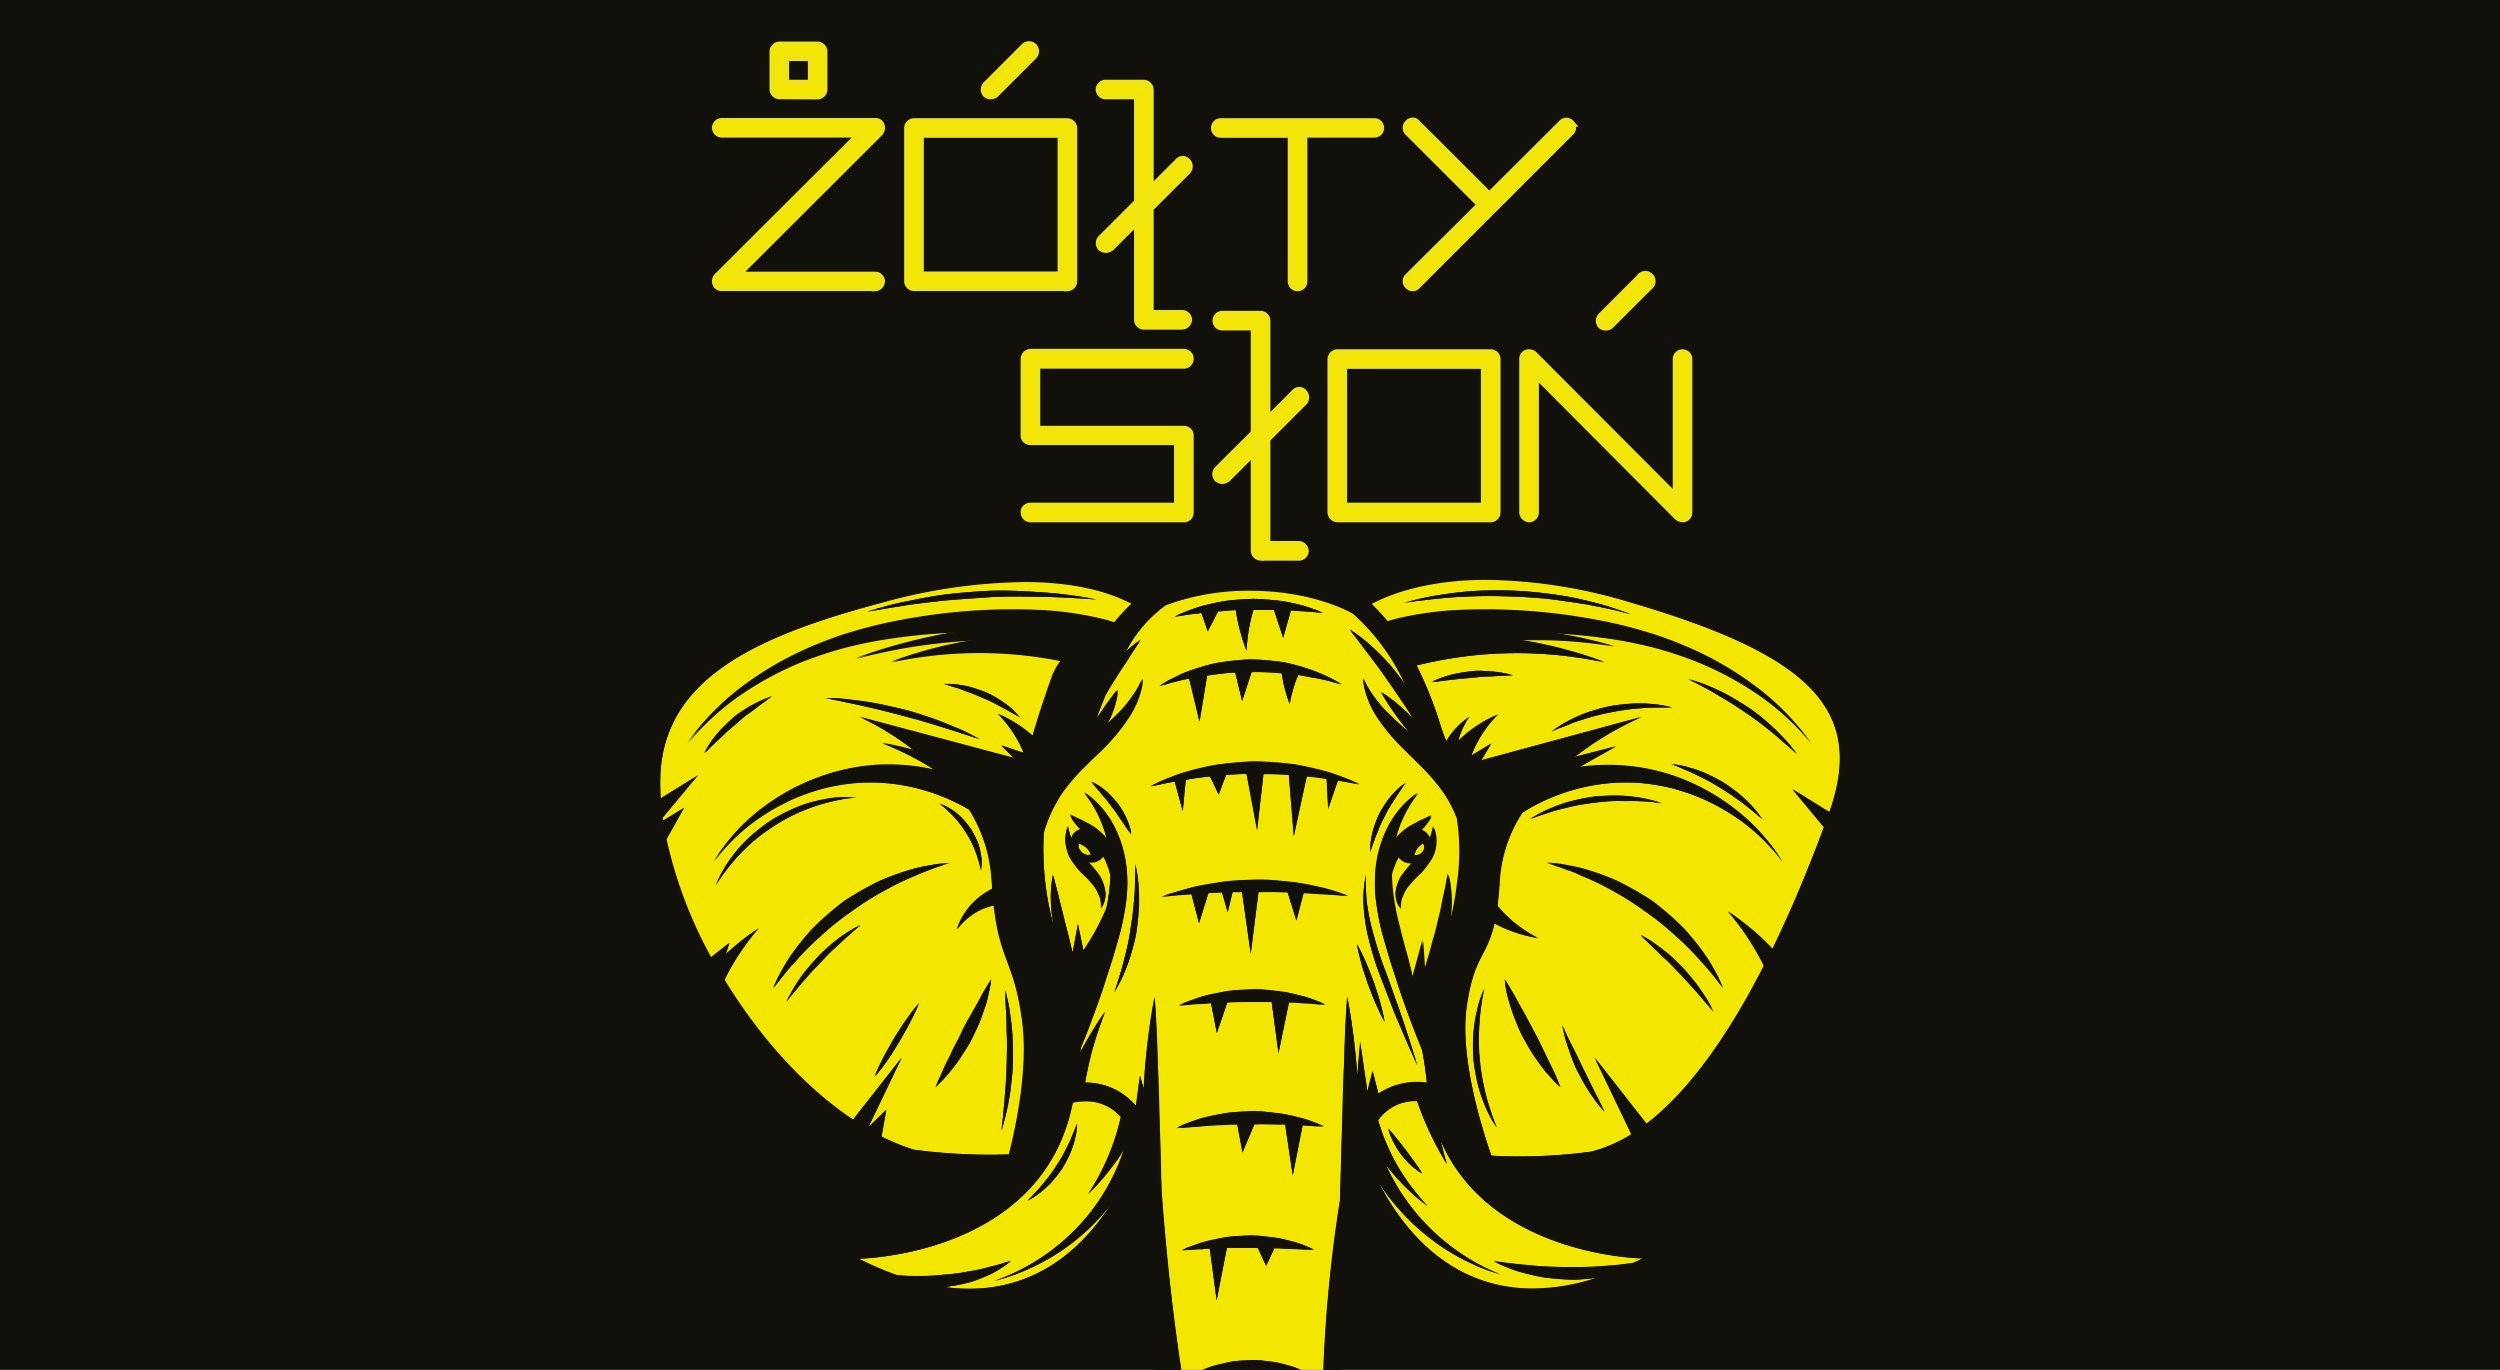 <svg id="Слой_1" data-name="Слой 1" xmlns="http://www.w3.org/2000/svg" xmlns:xlink="http://www.w3.org/1999/xlink" viewBox="0 0 365 200"><defs><style>.cls-1,.cls-11,.cls-12,.cls-14{fill:none;}.cls-2{fill:#12100b;}.cls-3{clip-path:url(#clip-path);}.cls-4{clip-path:url(#clip-path-2);}.cls-5{clip-path:url(#clip-path-3);}.cls-6{fill:#343434;}.cls-15,.cls-7{fill:#f3e600;}.cls-8{fill:#fff;}.cls-9{clip-path:url(#clip-path-4);}.cls-10{clip-path:url(#clip-path-5);}.cls-11,.cls-12,.cls-13,.cls-14,.cls-15{stroke:#f1e511;stroke-miterlimit:10;}.cls-11{stroke-width:0.37px;}.cls-12{stroke-width:0.36px;}.cls-13{fill:#9a9999;stroke-width:0.56px;}.cls-14{stroke-width:0.36px;}</style><clipPath id="clip-path"><rect class="cls-1" x="-387.2" y="-5.9" width="382.53" height="220.95"/></clipPath><clipPath id="clip-path-2"><rect class="cls-1" x="-443.89" y="-37.89" width="519.33" height="275.78"/></clipPath><clipPath id="clip-path-3"><rect id="SVGID" class="cls-1" x="-185.8" y="-43.98" width="281.42" height="283.26" transform="translate(-90.18 195.3) rotate(-180)"/></clipPath><clipPath id="clip-path-4"><rect id="SVGID-2" data-name="SVGID" class="cls-1" x="-185.65" y="-46.76" width="426.98" height="284.65" transform="translate(55.68 191.13) rotate(-180)"/></clipPath><clipPath id="clip-path-5"><rect id="SVGID-3" data-name="SVGID" class="cls-1" x="-496.59" y="-109.81" width="622.39" height="414.93"/></clipPath></defs><rect class="cls-2" x="-2.75" y="-4.76" width="376.22" height="208.51"/><g class="cls-3"><g class="cls-4"><g class="cls-5"><rect class="cls-6" x="-190.59" y="177.25" width="309.58" height="72.28" transform="translate(-71.6 426.78) rotate(-180)"/><rect class="cls-6" x="-190.59" y="-49.17" width="309.58" height="72.28" transform="translate(-71.6 -26.06) rotate(-180)"/><polygon class="cls-7" points="75.78 19.36 -151.05 19.36 -170.74 5.75 -201.36 5.75 -201.36 112.68 98.63 112.68 98.63 27.12 87 27.12 75.78 19.36"/><polygon class="cls-7" points="75.78 197.77 -151.05 197.77 -170.74 211.38 -201.36 211.38 -201.36 104.45 98.63 104.45 98.63 190.01 87 190.01 75.78 197.77"/><polygon class="cls-8" points="-175.17 33.97 52.05 33.97 71.76 19.79 102.44 19.79 102.44 131.19 -198.06 131.19 -198.06 42.05 -186.41 42.05 -175.17 33.97"/><polygon class="cls-8" points="-180.22 149.66 51.13 149.66 71.2 163.84 102.44 163.84 102.44 52.44 -203.52 52.44 -203.52 141.58 -191.66 141.58 -180.22 149.66"/><rect class="cls-7" x="-207.74" y="72.63" width="311.98" height="35.51" transform="translate(-103.49 180.77) rotate(-180)"/><rect class="cls-7" x="-185.7" y="19.36" width="304.64" height="170.61" transform="translate(-66.76 209.33) rotate(-180)"/><g class="cls-9"><path class="cls-7" d="M4.09.67H51.53A47.43,47.43,0,0,0,4.09-46.76h0Z"/><path class="cls-7" d="M4.13,5.75h0v-48.3l-31.68,1.08-4.1,1.64c-.49,1-7.63,16.88,1.63,31.43C-23,2.67-9.37,8.35,4.13,5.75Z"/><rect class="cls-8" x="-43.35" y="-46.76" width="47.44" height="47.44" rx="20.9" transform="translate(-39.26 -46.09) rotate(-180)"/><path class="cls-8" d="M4.09,48.11h0A47.44,47.44,0,0,0,51.53.67H4.09Z"/><path class="cls-7" d="M4.09,27.64h0a27,27,0,0,0,27-27h-27Z"/><rect class="cls-8" x="-43.35" y="0.67" width="47.44" height="47.44" transform="translate(-39.26 48.78) rotate(-180)"/><path class="cls-8" d="M4.09,190.42h0a47.43,47.43,0,0,1,47.44,47.43H4.09Z"/><path class="cls-7" d="M4.09,190.42h0v47.43H-43.35A47.43,47.43,0,0,1,4.09,190.42Z"/><path class="cls-8" d="M6.87,130.24h0a55.65,55.65,0,0,1-50.59,60.29h0A55.65,55.65,0,0,1,6.87,130.24Z"/></g><path class="cls-6" d="M-30.29,66.71H124.57a77.44,77.44,0,0,1-77.43,77.44H-107.73A77.44,77.44,0,0,1-30.29,66.71Z"/></g><g class="cls-10"><path class="cls-7" d="M-33.84,164.16l-17.58-17.57H-86.1c.85.91,1.69,1.84,2.53,2.75h15.29l16.74,16.75H72.38v-1.93Z"/><polygon class="cls-7" points="170.05 69.95 80.22 69.95 73.31 63.04 -60.02 63.04 -74.96 48.1 -85.75 48.1 -87.82 46.02 -63.06 46.02 -49.03 60.06 112.74 60.06 120.74 68.06 173.6 68.06 170.05 69.95"/><polygon class="cls-7" points="146.04 76.94 146.04 73.62 32.35 73.62 29.03 76.94 146.04 76.94"/><polygon class="cls-7" points="-25.16 56.9 75.28 56.9 78.82 53.36 -21.71 53.36 -25.16 56.9"/></g><path class="cls-7" d="M-63.49,125.89l7.71-14,125,.19L58.07,123.26v-8.17H-53.83L-60,125.66Z"/><polygon class="cls-7" points="76.68 171.79 -6.72 171.79 -28.33 150.19 -28.33 157.84 -25.85 155.36 -7.86 173.35 76.68 173.35 76.68 171.79"/><polyline class="cls-11" points="-111.93 117.19 -12.66 117.19 -2.85 107.38 69.49 107.38 102.38 140.26 124.68 140.26"/><polyline class="cls-12" points="-108.66 84.04 -60.82 84.04 -19.5 41.53 78.75 41.53 91.09 28.84 126.75 28.84"/><path class="cls-11" d="M125.8,175.72H-33.09l-5.53-5.53"/><polygon class="cls-13" points="70.19 94.51 67.7 92.44 67.7 94.51 67.7 96.58 70.19 94.51"/><path class="cls-13" d="M45.28,174.76a1.3,1.3,0,1,1,1.29,1.29A1.3,1.3,0,0,1,45.28,174.76Z"/><path class="cls-13" d="M51.79,26.19a1.3,1.3,0,1,1,1.3,1.3A1.3,1.3,0,0,1,51.79,26.19Z"/><circle class="cls-11" cx="53.09" cy="26.19" r="22.35"/><circle class="cls-11" cx="46.57" cy="174.76" r="15.25" transform="translate(-62.67 30.62) rotate(-22.24)"/><path class="cls-13" d="M42.89,52.64a1.3,1.3,0,1,1,1.29,1.29A1.3,1.3,0,0,1,42.89,52.64Z"/><polyline class="cls-11" points="125.09 35.31 101.17 35.31 83.84 52.64 44.18 52.64"/><polyline class="cls-11" points="-111.95 131.3 3.12 131.3 46.57 174.76"/><polyline class="cls-14" points="-98.12 102.53 -30.38 102.53 -22.8 94.51 67.7 94.51"/><polyline class="cls-11" points="62.8 31.96 -28.51 31.96 -40.48 43.93"/></g></g><path class="cls-7" d="M125.37,183.75a46.32,46.32,0,0,0,5.6,2.41,26.69,26.69,0,0,0,3.07.12,28.71,28.71,0,0,0,3.67-.18,28.19,28.19,0,0,0,3.65-.47,24.65,24.65,0,0,0,3.16-.69,20.56,20.56,0,0,0,2.25-.62l.87-.24-.72.55a21.45,21.45,0,0,1-2,1.26,27.6,27.6,0,0,1-3.16,1.27,29.85,29.85,0,0,1-3.83.74,26.45,26.45,0,0,0,3.59.25c10.54,0,17-6.65,20.58-12.18a31.39,31.39,0,0,1-12.26,9.44,28.67,28.67,0,0,1-3.36,1.23c-.82.25-1.3.37-1.3.37s.46-.16,1.26-.48a30.11,30.11,0,0,0,3.22-1.5,31.05,31.05,0,0,0,8.33-6.57,30.53,30.53,0,0,0,5.49-8.89c.24-.62.45-1.19.62-1.71-.34.54-.7,1.09-1.09,1.63a36.31,36.31,0,0,1-4.11,4.83,35.93,35.93,0,0,0,2.92-5.49,34.1,34.1,0,0,0,1.85-5.79,6.68,6.68,0,0,0-5.23-2.27,7.59,7.59,0,0,0-1.8.2C152.23,183.45,125.37,183.75,125.37,183.75ZM150,175.31l.41-.42c.27-.26.63-.66,1.06-1.13s.88-1,1.39-1.64a21.71,21.71,0,0,0,1.41-2,20.12,20.12,0,0,0,1.24-2.12c.34-.7.7-1.35.92-1.94s.46-1.08.58-1.43l.22-.55s0,.21,0,.59a13.11,13.11,0,0,1-.28,1.55,14.78,14.78,0,0,1-.69,2.12,21.56,21.56,0,0,1-1.19,2.27,21.81,21.81,0,0,1-1.57,2,15.61,15.61,0,0,1-1.64,1.51,12.34,12.34,0,0,1-1.3.89Z"/><path class="cls-7" d="M158.42,158.06a9.58,9.58,0,0,1,7.44,3.41l.59-4.39L167,159c0-.59.07-1.17.11-1.74.09-1.35.21-2.63.34-3.81.49-4.72,1.15-7.83,1.15-7.83s.25,3.17.4,7.88c0,1.18.09,2.46.13,3.8s.11,2.77.13,4.24.08,3,.13,4.52.09,3.11.13,4.67c0,1,.05,2.06.08,3.09.51,6.94,1.29,15.15,2.49,23.56,3.17,22.19,9.43,40.39,16.22,49.9,5.79,8.1,12.89,16.51,20.29,20.09a17.64,17.64,0,0,0,5.68,1c8.86,0,14.64-7.36,13.72-10.85-.8-3.06-3.45-5.78-5.89-5.78a3.22,3.22,0,0,0-1.05.18,2.48,2.48,0,0,0-.38.84,3.76,3.76,0,0,0,.07,2.34,4.69,4.69,0,0,0,1.2,2.15,5.42,5.42,0,0,0,1.79,1.44,4.93,4.93,0,0,0,1.59.66,3.39,3.39,0,0,0,.5.13l.18,0-.17,0a2.58,2.58,0,0,1-.52.13,5.88,5.88,0,0,1-1.94,0,6.88,6.88,0,0,1-2.52-1.27,6.77,6.77,0,0,1-1.1-1.26l-.23,1.33-.63-1.06c0,.08,0,.16,0,.24a16.06,16.06,0,0,0-.2,2.26,1.21,1.21,0,0,0,0,.19.37.37,0,0,0,.11.05,2.17,2.17,0,0,0,.9.13,2.67,2.67,0,0,0,1-.25,2.5,2.5,0,0,0,.42-.26,2.75,2.75,0,0,1-.24.46,3.25,3.25,0,0,1-.84.88,3.64,3.64,0,0,1-1.21.53l-.17,0v.24a11.51,11.51,0,0,0,0,1.49v.58l-.34-.48a12.66,12.66,0,0,1-.67-1.4,15.56,15.56,0,0,1-.53-2.14c0-.51-.06-1.06-.05-1.61-.59,1-1.56,1.67-4,1.67a5.29,5.29,0,0,1-1.67-.29,4,4,0,0,0-.64.75l0,0,1.23,1.46-2-.2-.2.37,1.27,1.44-1.84-.11c-.08.22-.15.44-.21.64a9.75,9.75,0,0,0-.38.94l-.18.37-.17-.38c-.08-.24-.19-.59-.29-1a9.31,9.31,0,0,1,0-1.52,6.88,6.88,0,0,1,.52-1.72,6,6,0,0,1,1.2-1.42,4.63,4.63,0,0,1,.43-.24c-1.78-1.1-3.76-3.27-6.21-7a6.67,6.67,0,0,0-.8.6l1.34,2.4-2.52-1.37-.23.19,2.87,4.58-4-3.48a4.55,4.55,0,0,0-.37.44,5.1,5.1,0,0,0-.63.71l-.27.29-.07-.4a6.61,6.61,0,0,1,0-1,7.55,7.55,0,0,1,.5-1.38,8.49,8.49,0,0,1,1-1.34,8.75,8.75,0,0,1,1.44-.89,9,9,0,0,1,1-.26,43.36,43.36,0,0,1-5.38-10.69c-.23.15-.52.35-.86.6s-.79.47-1.23.76l0,1.08-1-.47-.64.41c-.32.17-.64.34-1,.52l3.29,5.83-4.78-5-.53.31c-.44.2-.8.4-1.05.54l-.43.2s.07-.16.18-.44.35-.63.63-1.06a17.13,17.13,0,0,1,1.15-1.29c.48-.4,1-.79,1.58-1.17a17.32,17.32,0,0,1,1.8-.79c.61-.17,1.18-.3,1.67-.39l1.07,0a72.9,72.9,0,0,1-2.72-10.59l-.13,0,.08-.2c-3.44-19.09-1.2-41.64.77-53.92,0-1.51.08-3.05.12-4.59s.09-3.13.13-4.67.09-3,.13-4.52.1-2.89.13-4.24.09-2.62.13-3.8c.15-4.71.4-7.88.4-7.88s.66,3.11,1.15,7.83c.12,1.13.24,2.36.33,3.66l.41-4.91,1.06,7.25.76-3,.86,3.35a10.12,10.12,0,0,1,5.61-1.69h0a11.74,11.74,0,0,1,1.46.09c-.2-1.87-.44-3.48-.71-4.86-.4-.95-.87-2.12-1.37-3.46-.36-.94-.74-2-1.11-3s-.79-2.22-1.16-3.41-.81-2.4-1.17-3.66-.76-2.54-1.11-3.86a39,39,0,0,1-.76-4,21.09,21.09,0,0,1-.17-4,17.07,17.07,0,0,1,1.77-6.93,13.89,13.89,0,0,1,3-4,10.85,10.85,0,0,1,1.07-.87l.4-.27-.29.38c-.2.25-.46.63-.77,1.11a18,18,0,0,0-1.94,4.24c-.1.31-.18.65-.26,1,.09-.13.17-.27.27-.4a11.1,11.1,0,0,1,1.73-1.43l1.61-.87c.5-.21.9-.4,1.18-.55l.47-.2-.23.46c-.18.27-.45.65-.8,1.09l-.54.56a1.92,1.92,0,0,1,1.1.65,1.87,1.87,0,0,1,.3.62,5.77,5.77,0,0,0,.36-1.14,4.87,4.87,0,0,0,.13-.58,4.53,4.53,0,0,1,.22.57,5.37,5.37,0,0,1-.47,3.92,14,14,0,0,1-1.58,2.11,15.76,15.76,0,0,0-1.63,1.68,5,5,0,0,0-1,1.62,3,3,0,0,0-.34,1.36,2.73,2.73,0,0,0,0,.58,2.3,2.3,0,0,1-.36-.5,3.73,3.73,0,0,1-.31-1.66,6.24,6.24,0,0,1,.74-2.29,17.21,17.21,0,0,1,1.61-2l.27-.26a2.1,2.1,0,0,1-2.15-.62,1.32,1.32,0,0,1-.12-.2,6,6,0,0,0-.59,1.28,6.36,6.36,0,0,0-.4,1.19l0,.06c0,.13,0,.24,0,.37a27.27,27.27,0,0,0,.37,3.62,36.26,36.26,0,0,0,.81,3.74c.3,1.27.64,2.54,1,3.8s.62,2.46.92,3.65l1.46-5.38.29,4.26c.18-.54.35-1.12.53-1.72.33-1,.64-2.12.9-3.23s.6-2.21.81-3.26.48-2,.61-2.9.33-1.58.41-2.09l.17-.8s.07.29.18.8.18,1.26.25,2.16,0,1.95-.07,3.07c-.07.55-.15,1.11-.25,1.68a38.32,38.32,0,0,0,1.21-6.14,32,32,0,0,0,0-9.65,22.86,22.86,0,0,0-1-2.18,17.07,17.07,0,0,0-1.83-2.75A26.64,26.64,0,0,0,207.6,112l-2.41-2.41a28.74,28.74,0,0,1-4.06-4.79,13.43,13.43,0,0,1-1.84-4.08,9,9,0,0,1-.22-1.22c0-.28,0-.44,0-.44a14,14,0,0,0,.76,1.46,18.4,18.4,0,0,0,2.57,3.32,43.68,43.68,0,0,0,3.27,3c-.5-.66-1-1.31-1.49-1.92s-.93-1.33-1.33-1.88l-.88-1.4-.3-.57.56.32,1.36,1c.53.44,1.13,1,1.77,1.54l1,1-.46-.71c-.68-1.1-1.44-2.25-2.25-3.37s-1.54-2.28-2.32-3.31-1.47-2-2.13-2.84-1.15-1.55-1.54-2l-.58-.79.82.54c.51.36,1.22.9,2,1.58s1.68,1.58,2.61,2.55,1.75,2.13,2.6,3.28l.08.14a31.52,31.52,0,0,0-7.47-10.49c-1-.57-6.37-3.37-15.05-3.37a34.67,34.67,0,0,0-12.36,2.14,19.42,19.42,0,0,0-5.9,6.84c.57-.51,1.06-.92,1.43-1.21l.74-.53s-.17.28-.49.77-.79,1.15-1.3,2-1.18,1.74-1.8,2.78c-.53.8-1.06,1.68-1.56,2.57-.51,1.25-1,2.43-1.33,3.51.22-.32.43-.64.63-.95.45-.6.85-1.18,1.18-1.68s.68-.9.89-1.2.37-.45.37-.45,0,.21,0,.58-.15.88-.3,1.5-.43,1.28-.72,2c-.13.26-.28.52-.42.79.65-.58,1.26-1.16,1.8-1.72a18.4,18.4,0,0,0,2.57-3.32,12.54,12.54,0,0,0,.75-1.46l0,.44a8.64,8.64,0,0,1-.21,1.22,13.25,13.25,0,0,1-1.85,4.08,28.18,28.18,0,0,1-4,4.79L158.21,112a26.64,26.64,0,0,0-2.26,2.52,16.43,16.43,0,0,0-1.83,2.75,19.1,19.1,0,0,0-1.32,2.93c-.15.42-.28.85-.4,1.27a42.75,42.75,0,0,0,1.46,13.75c-.12-.67-.24-1.33-.32-2-.07-1-.12-2-.12-2.79s.12-1.5.17-2,.13-.75.13-.75l.22.72c.11.46.27,1.12.49,1.89s.39,1.68.65,2.63.47,2,.76,3,.47,2,.74,3a1.6,1.6,0,0,1,0,.21l.8-4.28.8,3.87a35,35,0,0,0,3.35-6.17c.08-.37.16-.75.22-1.13a29,29,0,0,0,.37-3.62v-.17l-.08-.26a6.36,6.36,0,0,0-.4-1.19,6,6,0,0,0-.59-1.28,1.32,1.32,0,0,1-.12.2,2.1,2.1,0,0,1-2.15.62l.27.26a17.21,17.21,0,0,1,1.61,2,6.24,6.24,0,0,1,.74,2.29,3.6,3.6,0,0,1-.31,1.66,2.3,2.3,0,0,1-.36.5,2.73,2.73,0,0,0,0-.58,3,3,0,0,0-.34-1.36,5,5,0,0,0-1-1.62,15.76,15.76,0,0,0-1.63-1.68,14,14,0,0,1-1.58-2.11,6.86,6.86,0,0,1-.64-2.29,6.64,6.64,0,0,1,.17-1.63c.13-.37.22-.57.22-.57a4.87,4.87,0,0,0,.13.58,6.53,6.53,0,0,0,.36,1.14,1.72,1.72,0,0,1,.31-.62,1.87,1.87,0,0,1,1.09-.65l-.54-.56c-.35-.44-.62-.82-.8-1.09s-.23-.46-.23-.46l.47.2c.28.15.68.34,1.18.55l1.62.87a11.53,11.53,0,0,1,1.72,1.43,6.33,6.33,0,0,1,.36.54c-.09-.39-.18-.77-.29-1.13a18,18,0,0,0-1.94-4.24c-.31-.48-.57-.86-.77-1.11l-.29-.38.4.27a12.18,12.18,0,0,1,1.07.87,13.71,13.71,0,0,1,3,4,17.23,17.23,0,0,1,1.78,6.93,21.09,21.09,0,0,1-.17,4,36.54,36.54,0,0,1-.77,4c-.34,1.32-.73,2.61-1.1,3.86s-.79,2.47-1.17,3.66-.78,2.33-1.16,3.41-.75,2.09-1.11,3c-.44,1.19-.87,2.25-1.24,3.14-.05.27-.1.55-.16.84l.56-1a54.1,54.1,0,0,1,3.11-5,56,56,0,0,0-1.86,5.52C159,155.15,158.6,157,158.42,158.06Zm67.84,100.43-.29-.26a7.87,7.87,0,0,0-.66-.68,11.22,11.22,0,0,0-.84-.94,12.31,12.31,0,0,0-.91-1,11.64,11.64,0,0,0-.86-1.08,11.06,11.06,0,0,0-.77-1c-.21-.33-.41-.59-.55-.77l-.21-.33.39,0a7,7,0,0,1,1,.25,11,11,0,0,1,1.24.66,14.45,14.45,0,0,1,1.18,1.07,12.52,12.52,0,0,1,.84,1.36,11.83,11.83,0,0,1,.43,1.33c.05.42.07.76.08,1S226.26,258.49,226.26,258.49Zm-33.13-169-.95-.08c-.6-.07-1.45-.16-2.47-.2l-1.24-.1-1.13,4L186,89.05c-1,0-2,0-3,0a23.48,23.48,0,0,0-.66,2.82A24.56,24.56,0,0,0,182,95a25.9,25.9,0,0,1-1-3.09,26.87,26.87,0,0,1-.57-2.82c-.71,0-1.42.08-2.09.15l-.5,0-1.5,2.93-.93-2.68-.52.08c-1,.1-1.87.23-2.46.34l-.94.13.85-.42c.56-.24,1.37-.57,2.36-.9s2.18-.59,3.47-.85,2.68-.33,4.08-.41,2.79.08,4.09.2,2.49.41,3.51.66,1.83.57,2.4.77Zm2.75,10.39-1.15-.28c-.36-.11-.8-.22-1.31-.33s-1.08-.24-1.71-.34-1.4-.28-2.17-.39a14.71,14.71,0,0,0-.66,1.79,18.33,18.33,0,0,0-.58,2.44,19.29,19.29,0,0,1-.78-2.47,19,19,0,0,1-.38-2,35.49,35.49,0,0,0-4.41-.18l-1.38,4.21-1-4.14c-.92,0-1.83.13-2.7.24l-1.41.19-1.11,6.74-1.5-6.25-.22,0c-.63.11-1.19.25-1.69.38s-1,.24-1.3.36l-1.15.3,1-.63c.33-.19.73-.4,1.21-.63a15.62,15.62,0,0,1,1.62-.75,34,34,0,0,1,4.29-1.31,39.49,39.49,0,0,1,5.12-.57,38.51,38.51,0,0,1,5.14.46A33.58,33.58,0,0,1,192,98c.61.24,1.16.48,1.64.71s.89.42,1.23.61Zm4.78,22.78c-.18.5-.35.92-.44,1.22l-.17.47s0-.19,0-.5a10,10,0,0,1,.13-1.32,11.86,11.86,0,0,1,.43-1.83,21.36,21.36,0,0,1,.81-2c.36-.64.75-1.26,1.15-1.83a11.94,11.94,0,0,1,1.23-1.41,8.85,8.85,0,0,1,1-.87l.41-.29-.28.41c-.19.25-.43.64-.73,1.07s-.62,1-1,1.53a18.15,18.15,0,0,0-1,1.8,18.45,18.45,0,0,0-.89,1.86C201.1,121.61,200.82,122.17,200.66,122.68Zm2.6,24.43c-.61-1.59-1.26-3.29-1.92-5s-1.13-3.47-1.54-5.14a26.23,26.23,0,0,1-.71-4.65,17.16,17.16,0,0,1,.12-3.32c.12-.79.22-1.24.22-1.24s0,.46,0,1.25a21.1,21.1,0,0,0,.2,3.26,33.16,33.16,0,0,0,1,4.5c.44,1.63,1,3.34,1.64,5s1.22,3.42,1.8,5,1.05,3.12,1.49,4.41.75,2.39,1,3.15l.36,1.2-.52-1.14c-.31-.73-.79-1.77-1.31-3S203.87,148.7,203.26,147.11Zm-5.16-9.26.26.46c.15.3.39.71.62,1.23s.52,1.11.77,1.76l.8,2.06c.23.72.47,1.43.69,2.1s.36,1.32.51,1.87.23,1,.3,1.34.1.51.1.51-.1-.16-.26-.46-.39-.71-.61-1.22-.53-1.11-.78-1.77l-.8-2.06c-.23-.72-.47-1.43-.69-2.1s-.36-1.32-.51-1.86-.23-1-.31-1.34Zm-15.35,94.72.36-.43c.24-.24.59-.59,1-1s1-.73,1.67-1.13,1.38-.66,2.11-1,1.53-.4,2.26-.54,1.42-.11,2-.12,1.09.09,1.43.14l.54.12-.5.23c-.32.11-.77.28-1.3.51s-.93.31-1.44.5l.74,4.63-2.3-4.08-.85.32c-.71.2-1.41.43-2.06.68h0l1.92,7.66L184.9,232l-.26.09c-.56.14-1,.29-1.35.39Zm-4.94-14.88.52-.39c.34-.22.84-.52,1.45-.86s1.39-.59,2.21-.9,1.74-.46,2.65-.63,1.86-.15,2.74-.15,1.68.14,2.37.25,1.25.32,1.63.43l.61.24-.64.11c-.4.05-1,.11-1.63.23-.51,0-1.09.12-1.7.22l.1,6.23-2.48-5.9-.73.13q-.65.06-1.26.15l-.52,3.07-1.8-2.72-1.24.21c-.68.07-1.24.15-1.64.22Zm-3.44-17.09.65-.34c.43-.19,1-.45,1.81-.72s1.67-.45,2.66-.66,2.06-.23,3.13-.29,2.14.13,3.14.25,1.9.4,2.67.62,1.38.51,1.81.7l.66.33h-.74c-.46,0-1.11-.05-1.9,0-.42,0-.88-.05-1.37-.05l-1.47,8.49-1.08-8.52c-.57,0-1.13,0-1.71,0s-1.23,0-1.83,0L179.7,204l-1.07-3.57c-.58,0-1.13,0-1.62.08-.79,0-1.44,0-1.9.06Zm-1.8-18,.77-.38c.5-.21,1.22-.49,2.11-.79s2-.49,3.1-.71,2.4-.26,3.65-.32,2.49.13,3.65.27,2.21.43,3.11.67,1.61.56,2.12.76l.77.36-.85,0c-.53,0-1.3-.08-2.21-.09s-1.74-.11-2.74-.12l-1.19,2.56-1.22-2.6c-.47,0-.95,0-1.43,0-1.05,0-2.09,0-3.09,0l-1.49,7.63-1-7.53c-.35,0-.68,0-1,.08-.91,0-1.67.08-2.21.12Zm-.65-18,.87-.4c.55-.22,1.36-.52,2.34-.84s2.18-.53,3.45-.77,2.66-.27,4-.33,2.76.14,4,.28,2.46.46,3.46.72,1.8.59,2.36.81l.87.38-.95,0c-.53,0-1.26-.11-2.14-.14l-1.44,7.3-1.11-7.44-1.18,0c-1.06,0-2.19-.06-3.32,0l-1.73,4.11-.75-4.1c-.68,0-1.35,0-2,.09-1.25,0-2.42.09-3.42.2s-1.86.12-2.45.18Zm20.72-18c-.59-.06-1.44-.12-2.45-.15-.61-.06-1.29-.09-2-.12l-1.53,7.42-1-7.49c-.93,0-1.88,0-2.83,0-1.24,0-2.48,0-3.65.08l-1.52,4.47-.85-4.37-1.3.11c-1,0-1.85.12-2.45.18l-.94.06.86-.4c.56-.22,1.36-.52,2.35-.84s2.17-.53,3.45-.77,2.65-.27,4-.33,2.76.14,4,.28,2.46.46,3.46.72,1.79.59,2.36.81l.86.38Zm-23-15.62,1.11-.43c.72-.24,1.75-.57,3-.91s2.75-.57,4.36-.83,3.36-.31,5.09-.37,3.48.14,5.1.3,3.11.49,4.38.77,2.3.63,3,.86l1.12.41-1.19-.07c-.75-.07-1.82-.15-3.1-.2-.67-.06-1.4-.11-2.17-.14l-1.05,4-1.28-4.1c-1.36-.07-2.81-.08-4.26-.05l-1.13,9-1.27-9-1.38,0-.71,2.93-.83-2.87h-.2l-1.79.08-1.37,4.41-1.1-4.22h-.08c-1.28.06-2.35.17-3.1.25Zm-1.68-16.18,1.21-.6c.39-.19.87-.38,1.43-.6s1.19-.47,1.89-.71a43.36,43.36,0,0,1,4.92-1.2,50.64,50.64,0,0,1,5.79-.52,53.39,53.39,0,0,1,5.79.43,50.57,50.57,0,0,1,4.94,1.12c.7.22,1.34.45,1.9.66s1,.39,1.45.56l1.22.56-1.33-.23c-.41-.09-.92-.18-1.5-.27l-.32-.06-1.42,4.12-.22-4.35h0c-.88-.16-1.87-.28-2.91-.38l-1.89,8.73-.72-8.94c-1.2-.09-2.45-.13-3.71-.13l-.93,8.17L182,113c-1,0-2,.06-3,.14L177.93,116l-1.26-2.63c-1.28.12-2.48.28-3.55.48l-.44,4.57-1.17-4.31-.76.14c-.58.11-1.09.21-1.5.32Zm-2.84,7s-.08-.13-.24-.35-.36-.54-.6-.93-.56-.8-.86-1.27-.66-1-1-1.41-.71-1-1.07-1.38-.68-.85-1-1.18-.53-.64-.72-.84l-.27-.33.38.2a7.22,7.22,0,0,1,1,.6,10.29,10.29,0,0,1,1.22,1c.4.42.82.88,1.21,1.37s.69,1,1,1.54a12.32,12.32,0,0,1,.64,1.46,8.75,8.75,0,0,1,.32,1.08Zm-2.38,23,.25-.79c.17-.49.38-1.21.64-2.06s.5-1.87.78-2.94.5-2.24.67-3.41.36-2.34.45-3.44.19-2.15.2-3,.06-1.64.05-2.16,0-.83,0-.83l.16.81a19.64,19.64,0,0,1,.29,2.17,30.12,30.12,0,0,1,.08,3.1c-.06,1.13-.18,2.34-.34,3.54s-.5,2.37-.81,3.46a27.22,27.22,0,0,1-1.06,2.91,20.18,20.18,0,0,1-1,2Z"/><path class="cls-7" d="M206.76,124.09a2,2,0,0,0,.19-.28l.24-.25c.06-.09.19-.15.25-.22s.18-.12.24-.17l.1-.07.06.12a.92.92,0,0,1,.08.3,1.27,1.27,0,0,1,0,.42,2.92,2.92,0,0,1-.22.43,3.47,3.47,0,0,1-.36.31,1.92,1.92,0,0,1-.4.14.82.82,0,0,1-.32,0l-.13,0,.05-.12c0-.06.06-.18.11-.27S206.69,124.18,206.76,124.09Z"/><path class="cls-7" d="M158.79,124.82a2.21,2.21,0,0,1-.42-.12,4.78,4.78,0,0,1-.42-.26c-.11-.12-.21-.25-.31-.37a2.17,2.17,0,0,1-.17-.4,1.53,1.53,0,0,1,0-.33v-.14l.13,0c.07,0,.2,0,.3.11a3.79,3.79,0,0,1,.34.18,1.89,1.89,0,0,1,.62.55c.09.09.15.23.22.31s.11.22.15.28l.05.13-.13,0A1.8,1.8,0,0,1,158.79,124.82Z"/><path class="cls-7" d="M206.81,174.23c.92,1.14,1.61,1.85,1.61,1.85s-.8-.57-1.92-1.55a32.53,32.53,0,0,1-3.79-4c-.15-.18-.29-.37-.43-.56a36.56,36.56,0,0,0,1.79,3.39,31.36,31.36,0,0,0,7,8,31.2,31.2,0,0,0,3.87,2.67c.59.37,1.16.66,1.66.91s1,.47,1.32.62l1.18.51-1.22-.4c-.39-.11-.85-.29-1.38-.5s-1.12-.45-1.75-.76a32.2,32.2,0,0,1-4.19-2.35,35.28,35.28,0,0,1-4.34-3.47,36,36,0,0,1-3.71-4.17c-.42-.57-.8-1.14-1.17-1.69,2.91,5.71,9.71,15.39,22.42,15.39a30.59,30.59,0,0,0,9.4-1.59c-1.11.13-2.25.23-3.41.28a41.82,41.82,0,0,1-4.44-.35,37.81,37.81,0,0,1-3.77-.89c-1.07-.36-1.95-.72-2.55-1l-.93-.46,1,.12c.64.11,1.56.24,2.66.33s2.37.26,3.73.32,2.81.14,4.26.1a42.35,42.35,0,0,0,4.26-.15c1.36-.08,2.64-.2,3.73-.37l.73-.08c.47-.22.93-.43,1.42-.68,0,0-22.2-.25-29.53-17.2.43,1.9.9,3.43.9,3.43a46.75,46.75,0,0,1-4.34-9.21h-.07a6.6,6.6,0,0,0-5.63,2.8c.11.38.27.87.46,1.44a31.41,31.41,0,0,0,2.13,4.8A31,31,0,0,0,206.81,174.23Zm.51-3.06a9.58,9.58,0,0,1-.78-.57,9.81,9.81,0,0,1-1-.91c-.33-.36-.68-.76-1-1.16s-.58-.88-.84-1.3a11.24,11.24,0,0,1-.6-1.21,5.92,5.92,0,0,1-.32-.9l-.1-.35.25.27c.14.18.38.41.61.72s.54.65.81,1,.59.79.91,1.18.6.83.89,1.21.53.76.77,1.07.39.6.52.78l.19.31Z"/><path class="cls-7" d="M96.39,114.18c0,.78,0,1.57.09,2.37l5.43-3.36-5.14,6.18.06.44,3.07-1.89-2.58,4.61a64.52,64.52,0,0,0,6.51,17.22l2.69-2.11-.51,1.63c.24-.22.48-.44.73-.65a38.3,38.3,0,0,1,4.06-3.12,37.79,37.79,0,0,0-3,4,33,33,0,0,0-2,3.55c5,8.23,11.58,15.62,18.77,20.42l7.1-9.06-4.86,10.14L129.4,162l-.7,3.92a32.59,32.59,0,0,0,4.67,1.92,85.31,85.31,0,0,0,13.92.69c1.15-4.54,2.85-12.89,1.91-19.64-1.2-8.67-3.2-8.47-4.14-16.74a9.23,9.23,0,0,0-2.3.83,9.42,9.42,0,0,0-2.23,1.68,8.64,8.64,0,0,0-.85,1,8.06,8.06,0,0,1,.5-1.25,10.08,10.08,0,0,1,1.75-2.51,10.76,10.76,0,0,1,2.53-1.95l.38-.2c0-.43-.06-.88-.09-1.36a21.79,21.79,0,0,0-3.28-10.2l-1-.56a29.31,29.31,0,0,0-7-2.66,27.94,27.94,0,0,0-8.63-.68,32.55,32.55,0,0,0-4.4.72,33.31,33.31,0,0,0-4.13,1.37,31.29,31.29,0,0,0-6.74,3.9,28.75,28.75,0,0,0-4.05,3.82c-.46.49-.77.93-1,1.21l-.34.43.3-.46c.21-.3.48-.76.9-1.3a28.8,28.8,0,0,1,3.75-4.24A31.2,31.2,0,0,1,120,113.3,30.22,30.22,0,0,1,134.09,112q1.23.18,2.4.45c-.62-.4-1.29-.82-2-1.21a44.42,44.42,0,0,0-5.63-2.69,44.2,44.2,0,0,1,4.54,1,41.4,41.4,0,0,0-7.81-4.82l22.5,6-1.86-1.83,3.27,1.08c-.15-.38-.32-.76-.51-1.15a16.83,16.83,0,0,0-2.05-3.2,15.58,15.58,0,0,0-1.19-1.33,16.49,16.49,0,0,1,1.64.78,18.45,18.45,0,0,1,3.38,2.35l.06.06c.76-2.66,1.68-5.47,2.69-8.28A8.37,8.37,0,0,1,155,96.55a60.6,60.6,0,0,0-20.13-.65c-1.4.18-2.57.39-3.38.55l-1.28.25,1.23-.44c.78-.28,1.91-.66,3.29-1.05a60.13,60.13,0,0,1,7.36-1.66c-.8,0-1.61.08-2.42.14a82,82,0,0,0-10.1,1.43c-2.74.57-4.54,1.07-4.54,1.07s1.75-.66,4.43-1.48a82.76,82.76,0,0,1,10-2.35,89.9,89.9,0,0,0-10.17,1,60.42,60.42,0,0,0-6,1.25c-2,.53-3.89,1.16-5.71,1.85a47.58,47.58,0,0,0-9.42,5,37,37,0,0,0-5.78,4.91c-.66.64-1.1,1.21-1.44,1.58l-.49.57.45-.6c.31-.39.72-1,1.34-1.68a37.62,37.62,0,0,1,5.49-5.35,48.23,48.23,0,0,1,9.29-5.7,60,60,0,0,1,5.73-2.3c2-.66,4.07-1.25,6.17-1.72a87.3,87.3,0,0,1,23.45-2,49.23,49.23,0,0,1,7.88,1.09c.95.21,1.69.42,2.2.58l.36.1a29.74,29.74,0,0,1,2.52-2.73c-2.56-1.38-7.51-3.23-15.72-3.23A80.61,80.61,0,0,0,128.76,88C110.16,92.93,96.39,99.24,96.39,114.18Zm30.22-24.89,1.39-.42c.89-.24,2.17-.62,3.72-.94s3.37-.7,5.34-1,4.08-.47,6.19-.61,4.24-.1,6.22,0,3.84.22,5.42.4,2.88.39,3.79.54l1.43.27-1.45-.1c-.92-.07-2.24-.13-3.81-.21s-3.42-.09-5.39-.12-4.07,0-6.16.17-4.19.27-6.15.49-3.78.43-5.34.69-2.86.44-3.77.62Zm16.92,12.59c-.69-.31-1.38-.6-2.05-.83s-1.29-.48-1.84-.63-1-.33-1.32-.41l-.51-.16.54,0c.33,0,.83,0,1.4.09a16.06,16.06,0,0,1,2,.38c.7.21,1.44.46,2.17.75s1.4.7,2,1.08a14.89,14.89,0,0,1,1.62,1.17,11.68,11.68,0,0,1,1,1l.35.4-.46-.26c-.29-.18-.72-.4-1.21-.69s-1.09-.57-1.71-.91S144.22,102.17,143.53,101.88Zm-22.93.05,1,0c.63,0,1.55.07,2.64.21s2.36.28,3.71.54,2.78.59,4.2.94,2.8.84,4.1,1.28,2.48,1,3.49,1.38,1.82.86,2.4,1.14l.89.47-1-.31c-.6-.21-1.48-.48-2.51-.82s-2.26-.7-3.55-1.11-2.69-.79-4.1-1.15-2.8-.75-4.12-1.05-2.56-.6-3.63-.81-2-.42-2.58-.54ZM146.23,165s0-.33.09-.89.13-1.35.23-2.3.17-2.07.27-3.26.15-2.46.17-3.73.06-2.54,0-3.74,0-2.31-.09-3.26-.07-1.76-.11-2.32l0-.88s.08.31.21.86.31,1.33.44,2.29.3,2.07.37,3.28.1,2.5.09,3.79-.17,2.58-.3,3.78-.35,2.32-.55,3.26-.42,1.73-.56,2.27S146.23,165,146.23,165Zm-7.63-46.42c-.4-.37-.73-.7-1-.9l-.4-.34.49.19a7.15,7.15,0,0,1,1.22.65,9.06,9.06,0,0,1,1.53,1.24,13.47,13.47,0,0,1,1.42,1.79,14.13,14.13,0,0,1,1,2.06,9.69,9.69,0,0,1,.42,1.92,6.7,6.7,0,0,1,0,1.39l-.05.52-.12-.51c-.06-.32-.2-.77-.36-1.29a16.16,16.16,0,0,0-.65-1.75,13.58,13.58,0,0,0-1-1.87,13.08,13.08,0,0,0-1.23-1.73A15.87,15.87,0,0,0,138.6,118.57Zm-2,40.15.28-.73c.21-.45.5-1.09.82-1.86s.8-1.61,1.23-2.54,1-1.89,1.44-2.88,1-1.92,1.52-2.84,1-1.74,1.37-2.47.79-1.32,1-1.74l.43-.65-.1.77c-.09.48-.23,1.18-.42,2s-.55,1.74-.89,2.74-.86,2-1.33,3-1.13,1.94-1.69,2.83-1.21,1.65-1.73,2.31-1.05,1.15-1.39,1.5Zm-8.9-1.6.2-.51c.15-.3.32-.77.59-1.29s.55-1.14.92-1.77l1.13-2,1.23-1.92c.4-.61.82-1.15,1.15-1.63s.67-.85.88-1.12l.35-.41-.2.5c-.15.31-.32.77-.59,1.29s-.55,1.14-.92,1.78-.74,1.31-1.13,2L130.11,154c-.39.62-.82,1.16-1.15,1.64s-.67.84-.87,1.12Zm-12.84-10.88.28-.61c.2-.38.47-.95.87-1.57a22.51,22.51,0,0,1,1.43-2.09c.57-.72,1.22-1.47,1.89-2.2s1.43-1.37,2.14-2a24.57,24.57,0,0,1,2-1.49c.61-.42,1.16-.7,1.54-.92l.6-.3-.5.45c-.33.27-.78.69-1.33,1.17s-1.16,1.08-1.83,1.68-1.35,1.3-2,2-1.35,1.39-1.94,2.07-1.17,1.31-1.62,1.89-.87,1-1.13,1.36Zm-2-2,.57-1.28c.19-.41.45-.89.77-1.43s.65-1.16,1.08-1.81a39.31,39.31,0,0,1,3.31-4.13,42.8,42.8,0,0,1,4.59-4,44.34,44.34,0,0,1,5.27-3,39,39,0,0,1,5-1.77c.75-.2,1.44-.33,2.06-.44s1.15-.21,1.6-.26l1.4-.12-1.32.46c-.43.13-.94.31-1.51.54s-1.22.46-1.91.78a38.53,38.53,0,0,0-4.6,2.21,41.69,41.69,0,0,0-4.93,3.11,40.69,40.69,0,0,0-4.54,3.65,37,37,0,0,0-3.6,3.63c-.53.54-1,1.07-1.36,1.54s-.74.89-1,1.25Zm-8.38-15,.45-1a11.52,11.52,0,0,1,.59-1.12,11.68,11.68,0,0,1,.86-1.38,21.1,21.1,0,0,1,2.65-3.15,26.76,26.76,0,0,1,3.71-2.93,27.61,27.61,0,0,1,4.25-2.06,21.42,21.42,0,0,1,4-1,13.12,13.12,0,0,1,1.62-.18c.49,0,.91,0,1.26,0l1.09,0-1.08.15a8.74,8.74,0,0,0-1.22.2c-.48.08-1,.19-1.57.34a26.2,26.2,0,0,0-7.86,3.34,27,27,0,0,0-3.66,2.73,29.13,29.13,0,0,0-2.77,2.88c-.38.45-.71.88-1,1.27a11.82,11.82,0,0,0-.72,1Zm-1.7-19.29.27-.5a14.68,14.68,0,0,1,.8-1.25,18.47,18.47,0,0,1,1.33-1.63c.54-.56,1.13-1.13,1.74-1.68s1.31-1,2-1.43a18,18,0,0,1,1.84-1,13.86,13.86,0,0,1,1.37-.58l.53-.18-.45.33c-.3.2-.7.52-1.19.86s-1,.8-1.65,1.24-1.22.95-1.82,1.48-1.22,1-1.76,1.54-1.08,1-1.5,1.41-.81.77-1,1Z"/><path class="cls-7" d="M217.74,168.73a78.27,78.27,0,0,0,14.63-.61,20.94,20.94,0,0,0,5.84-2.54l-5.35-11.16,7.54,9.63c6.59-5,12.35-13.66,17.15-23.08a38.58,38.58,0,0,0-2.22-3.9,37.79,37.79,0,0,0-3-4,38.3,38.3,0,0,1,4.06,3.12c.91.79,1.76,1.64,2.41,2.33,2.89-5.94,5.41-12.1,7.52-17.78l-4.59-5.52,5.38,3.33c5.42-15.22-3.34-23.07-28.9-30.59A75.28,75.28,0,0,0,217,84.57c-8.61,0-14,2.05-16.82,3.53a34.55,34.55,0,0,1,2.4,2.58c.5-.14,1.17-.33,2-.52a49.23,49.23,0,0,1,7.88-1.09,87.33,87.33,0,0,1,23.45,2c2.1.47,4.16,1.06,6.16,1.72a59.18,59.18,0,0,1,5.74,2.3,48.44,48.44,0,0,1,9.28,5.7,37.78,37.78,0,0,1,5.5,5.35c.62.69,1,1.29,1.33,1.68l.46.6-.5-.57c-.33-.37-.78-.94-1.43-1.58a37.43,37.43,0,0,0-5.78-4.91,47.4,47.4,0,0,0-9.43-5c-1.82-.69-3.73-1.32-5.7-1.85a60.61,60.61,0,0,0-6.05-1.25c-2.85-.44-5.72-.72-8.51-.87,1.9.29,3.68.64,5.12,1,2.16.5,3.57.93,3.57.93s-1.45-.26-3.64-.51a67.89,67.89,0,0,0-8.05-.43c-.74,0-1.47,0-2.18,0a60.83,60.83,0,0,1,7.91,1.75c1.38.39,2.51.77,3.29,1.05l1.23.44L233,96.45c-.82-.16-2-.37-3.39-.55a60.39,60.39,0,0,0-20.39.71c-.93.19-1.73.38-2.4.54a56.47,56.47,0,0,1,3.48,8.7c.27.86.56,1.64.85,2.36.19-.3.38-.61.6-.91a10.83,10.83,0,0,1,1.83-1.94,8.87,8.87,0,0,1,.94-.71,9.21,9.21,0,0,0-.62,1,10.3,10.3,0,0,0-.93,2.28l-.06.22.75-.7a19.16,19.16,0,0,1,3.38-2.35,15.92,15.92,0,0,1,1.65-.78,16.6,16.6,0,0,0-1.2,1.33,17.87,17.87,0,0,0-2.05,3.2c-.24.49-.44,1-.62,1.46l2.91-1.76L216.27,111l23.4-6.29a46.14,46.14,0,0,0-9.77,5.84l6-1.53-5.33,3a33.25,33.25,0,0,1,4.5-.29,32.43,32.43,0,0,1,4.8.43,32.08,32.08,0,0,1,4.63,1.2,31.05,31.05,0,0,1,4.22,1.84,31.72,31.72,0,0,1,6.58,4.65A28.8,28.8,0,0,1,259,124c.42.54.69,1,.9,1.3l.3.46-.35-.43c-.23-.28-.54-.72-1-1.21a28.36,28.36,0,0,0-4.06-3.82,31,31,0,0,0-6.73-3.9,33.31,33.31,0,0,0-4.13-1.37,32.55,32.55,0,0,0-4.4-.72,27.94,27.94,0,0,0-8.63.68,29.31,29.31,0,0,0-7,2.66c-.61.33-1.16.67-1.68,1a20.58,20.58,0,0,0-3.29,9.85c-.08,1.45-.2,2.67-.33,3.73a18.14,18.14,0,0,0,2.38,2.39,19,19,0,0,0,3.56,2.33,19.85,19.85,0,0,1-4.25-1.16,16.23,16.23,0,0,1-2.13-1c-1.14,5-3,4.72-4.07,12.27C213.17,154.1,216,163.79,217.74,168.73Zm20.35-79.1-1.4-.33c-.44-.12-1-.23-1.61-.36s-1.32-.29-2.09-.43c-1.53-.33-3.34-.57-5.27-.85s-4-.44-6.08-.53-4.16-.14-6.11-.08-3.77.15-5.33.33c-.78.07-1.49.15-2.12.23s-1.19.12-1.64.2L205,88l1.4-.36c.44-.12,1-.24,1.61-.37s1.34-.28,2.12-.39a51.65,51.65,0,0,1,5.35-.61c2-.1,4.08-.12,6.19,0s4.2.36,6.15.66,3.75.73,5.27,1.13c.77.19,1.46.4,2.07.6s1.14.37,1.57.53Zm-17.2,9-.52,0-1.35.06c-.56,0-1.2.08-1.89.09s-1.43.09-2.15.17-1.47.11-2.15.2-1.33.13-1.88.22l-1.34.17-.52,0,.47-.22a12.38,12.38,0,0,1,1.27-.49,16,16,0,0,1,1.87-.51c.7-.13,1.45-.24,2.2-.33s1.51-.05,2.22,0a16.81,16.81,0,0,1,1.93.19,12.93,12.93,0,0,1,1.34.27Zm23.21,4.68h-.79c-.5,0-1.21,0-2.06,0s-1.83.11-2.88.2a39.7,39.7,0,0,0-6.47,1.29c-1,.33-2,.6-2.73.93s-1.46.55-1.91.76l-.73.31.64-.46a17.21,17.21,0,0,1,1.79-1.08,21.78,21.78,0,0,1,2.7-1.21,30.53,30.53,0,0,1,3.27-.92,29,29,0,0,1,3.38-.4,21.62,21.62,0,0,1,3,.07,16.8,16.8,0,0,1,2.06.31Zm2.38,8.72a18.26,18.26,0,0,1,2.41.83,28.09,28.09,0,0,1,2.62,1.33,27.33,27.33,0,0,1,2.38,1.71,20,20,0,0,1,1.85,1.75,16.39,16.39,0,0,1,1.15,1.39l.39.56-.52-.44c-.32-.29-.8-.67-1.37-1.14s-1.26-1-2-1.5a27.75,27.75,0,0,0-2.37-1.56c-.82-.51-1.67-1-2.48-1.39s-1.57-.79-2.25-1.06-1.23-.54-1.63-.69l-.63-.26.67.09A15.66,15.66,0,0,1,246.48,112Zm13.61-4c-.67-.6-1.52-1.23-2.4-1.94s-1.85-1.4-2.85-2.07-2-1.35-3-1.93-1.86-1.13-2.66-1.55-1.46-.81-1.93-1l-.74-.4.81.24a21.45,21.45,0,0,1,2.08.74c.84.36,1.83.78,2.83,1.33s2.05,1.19,3.08,1.87,2,1.47,2.83,2.21a29.8,29.8,0,0,1,2.25,2.18c.64.65,1.1,1.26,1.44,1.67l.51.67-.64-.54C261.36,109.12,260.78,108.64,260.09,108.05Zm-17.52,9.19-.85-.09c-.53-.07-1.3-.12-2.22-.17s-2,0-3.12-.06a31.3,31.3,0,0,0-3.56.27,34,34,0,0,0-3.52.59c-1.11.28-2.16.51-3,.8s-1.61.51-2.11.71l-.8.28.73-.44a15.2,15.2,0,0,1,2-1,22,22,0,0,1,3-1.09,32.27,32.27,0,0,1,3.6-.73,32.84,32.84,0,0,1,3.67-.15,23.43,23.43,0,0,1,3.18.33,19,19,0,0,1,2.2.51Zm-3,19.27.59.33a17.53,17.53,0,0,1,1.48.95c.59.43,1.29.93,2,1.54s1.39,1.28,2.08,2,1.28,1.47,1.85,2.18,1,1.44,1.43,2.05a16.83,16.83,0,0,1,.87,1.54l.3.6-.44-.51c-.27-.33-.68-.77-1.14-1.33s-1-1.17-1.62-1.85-1.24-1.38-1.91-2.06-1.31-1.39-2-2-1.22-1.23-1.76-1.71-.95-.93-1.27-1.21Zm-8.93-8.78c-.68-.32-1.32-.57-1.9-.78s-1.08-.41-1.51-.54l-1.32-.46,1.4.12c.45.05,1,.14,1.6.26s1.31.24,2.06.44a38.39,38.39,0,0,1,5,1.77,44.45,44.45,0,0,1,5.28,3,42.8,42.8,0,0,1,4.59,4,39.12,39.12,0,0,1,3.3,4.13c.43.65.79,1.26,1.09,1.81a16.16,16.16,0,0,1,.76,1.43l.58,1.28-.87-1.1c-.26-.36-.6-.78-1-1.25s-.84-1-1.36-1.54a38.18,38.18,0,0,0-3.6-3.63,40.69,40.69,0,0,0-4.54-3.65,41.69,41.69,0,0,0-4.93-3.11A37.9,37.9,0,0,0,230.61,127.73Zm-2.57,22,.28.54c.16.35.4.85.69,1.44s.63,1.28,1,2,.72,1.53,1.12,2.31.76,1.57,1.13,2.3.7,1.42,1,2,.54,1.09.71,1.43l.26.55-.4-.45c-.25-.3-.62-.72-1-1.26s-.84-1.18-1.26-1.89-.85-1.5-1.26-2.28-.72-1.62-1-2.4-.52-1.52-.72-2.15-.29-1.19-.38-1.56ZM219.7,143l.42.65c.25.42.6,1,1,1.74s.86,1.58,1.37,2.47,1,1.89,1.52,2.84,1,2,1.44,2.88.85,1.81,1.23,2.54.61,1.41.82,1.86l.28.72-.58-.53c-.34-.35-.82-.87-1.38-1.5s-1.11-1.45-1.73-2.31-1.13-1.85-1.69-2.83-.93-2-1.33-3-.65-1.93-.89-2.74-.33-1.52-.42-2ZM218,163.84a18.92,18.92,0,0,1-1.09-2.12,22.22,22.22,0,0,1-1.11-3.19,30.23,30.23,0,0,1-.69-3.83,29.58,29.58,0,0,1,0-3.88,20.9,20.9,0,0,1,.53-3.34,16.39,16.39,0,0,1,.68-2.28l.33-.84s-.05.32-.16.89-.23,1.36-.35,2.32-.18,2.09-.25,3.29a30,30,0,0,0,.13,3.76,31,31,0,0,0,.55,3.73,32.46,32.46,0,0,0,.83,3.19c.29.92.55,1.69.77,2.22s.32.84.32.84Z"/><path class="cls-2" d="M93.68,114.18c0,10.2,4.51,22.9,12.07,33.95,7.4,10.82,16.72,18.75,25.83,22,0,0,5.7,2.7,7.83,3.8,1.49.41,3.21.79,5,1.14a29.63,29.63,0,0,1-4.38,2.46,56.72,56.72,0,0,1-7.32,2.46,40.18,40.18,0,0,1-7.32,1,2.71,2.71,0,0,0-1.2,5.13,45.62,45.62,0,0,0,10.3,3.84,46.54,46.54,0,0,0,8.13.83,25,25,0,0,0,14.82-5.58c4.54-3.34,8.91-9.32,8.91-9.32.48,26.44,6.75,48.49,8.81,54.49a73.49,73.49,0,0,0,5.13,11.66s2.91,4.59,6.08,8.65c4,5.4,9.37,11.61,15.47,16.18l2.65,1.71,1.42.58.74.29a20.55,20.55,0,0,0,7.66,1.53,17.92,17.92,0,0,0,14.16-6.79c2-2.55,2.77-5.27,2.19-7.46-1-3.84-4.47-7.81-8.52-7.81a6,6,0,0,0-4.88,2.57,13.84,13.84,0,0,0-2.08,4.25,7,7,0,0,1-.49,1.24,3.52,3.52,0,0,1-1.6.21c-1.61,0-3.74-2-6.5-6l-2.17-2.82c-3.28-5.08-5.44-11.43-6.8-18.33l-.45-2.47a118,118,0,0,1-1.49-16.29c0-.63,0-1,.07-1.69,0,0-.42-22.43,2.4-37.63a23.46,23.46,0,0,0,3.94,7.1c.27.32.53.67.78,1,5.24,6.73,12.09,10.41,19.86,10.74l2.86,0a40.23,40.23,0,0,0,15.59-4.63,2.71,2.71,0,0,0-1.19-5.13,41.3,41.3,0,0,1-10.81-2l-2.55-.94a30.08,30.08,0,0,1-5.85-3.15,8.56,8.56,0,0,1-2.75-2.74,78.92,78.92,0,0,0,13.22-1.1c13.87-2.11,26.77-19.42,38.37-51.5,2.34-6.48,2.34-11.89,0-16.54-3.65-7.2-12.81-12.5-30.62-17.74A78.49,78.49,0,0,0,217,81.85c-10.44,0-16.66,2.91-19.35,4.58a38.85,38.85,0,0,0-30,0c-2.53-1.64-8.14-4.24-18.18-4.24a84,84,0,0,0-21.42,3.17c-11.32,3-18.73,6-24,9.78C97.06,100,93.68,106.27,93.68,114.18Zm124.06,54.55c-1.71-4.94-4.57-14.63-3.6-21.65,1.05-7.55,2.93-7.23,4.07-12.27a16.23,16.23,0,0,0,2.13,1,19.85,19.85,0,0,0,4.25,1.16,19,19,0,0,1-3.56-2.33,18.14,18.14,0,0,1-2.38-2.39c.13-1.06.25-2.28.33-3.73a20.58,20.58,0,0,1,3.29-9.85c.52-.33,1.07-.67,1.68-1a29.31,29.31,0,0,1,7-2.66,27.94,27.94,0,0,1,8.63-.68,32.55,32.55,0,0,1,4.4.72,33.31,33.31,0,0,1,4.13,1.37,31,31,0,0,1,6.73,3.9,28.36,28.36,0,0,1,4.06,3.82c.46.49.77.93,1,1.21l.35.43-.3-.46c-.21-.3-.48-.76-.9-1.3a28.8,28.8,0,0,0-3.75-4.24,31.72,31.72,0,0,0-6.58-4.65,31.05,31.05,0,0,0-4.22-1.84,32.08,32.08,0,0,0-4.63-1.2,32.43,32.43,0,0,0-4.8-.43,33.25,33.25,0,0,0-4.5.29l5.33-3-6,1.53a46.14,46.14,0,0,1,9.77-5.84L216.27,111l1.46-2.44-2.91,1.76c.18-.48.38-1,.62-1.46a17.87,17.87,0,0,1,2.05-3.2,16.6,16.6,0,0,1,1.2-1.33,15.92,15.92,0,0,0-1.65.78,19.16,19.16,0,0,0-3.38,2.35l-.75.7.06-.22a10.3,10.3,0,0,1,.93-2.28,9.21,9.21,0,0,1,.62-1,8.87,8.87,0,0,0-.94.71,10.83,10.83,0,0,0-1.83,1.94c-.22.3-.41.61-.6.91-.29-.72-.58-1.5-.85-2.36a56.47,56.47,0,0,0-3.48-8.7c.67-.16,1.47-.35,2.4-.54a60.39,60.39,0,0,1,20.39-.71c1.41.18,2.57.39,3.39.55l1.28.25-1.23-.44c-.78-.28-1.91-.66-3.29-1.05a60.83,60.83,0,0,0-7.91-1.75c.71,0,1.44,0,2.18,0a67.89,67.89,0,0,1,8.05.43c2.19.25,3.64.51,3.64.51s-1.41-.43-3.57-.93c-1.44-.34-3.22-.69-5.12-1,2.79.15,5.66.43,8.51.87a60.61,60.61,0,0,1,6.05,1.25c2,.53,3.88,1.16,5.7,1.85a47.4,47.4,0,0,1,9.43,5,37.43,37.43,0,0,1,5.78,4.91c.65.64,1.1,1.21,1.43,1.58l.5.57-.46-.6c-.31-.39-.71-1-1.33-1.68a37.78,37.78,0,0,0-5.5-5.35,48.44,48.44,0,0,0-9.28-5.7,59.18,59.18,0,0,0-5.74-2.3c-2-.66-4.06-1.25-6.16-1.72a87.33,87.33,0,0,0-23.45-2,49.23,49.23,0,0,0-7.88,1.09c-.86.19-1.53.38-2,.52a34.55,34.55,0,0,0-2.4-2.58c2.79-1.48,8.21-3.53,16.82-3.53A75.28,75.28,0,0,1,238.17,88c25.56,7.52,34.32,15.37,28.9,30.59l-5.38-3.33,4.59,5.52c-2.11,5.68-4.63,11.84-7.52,17.78-.65-.69-1.5-1.54-2.41-2.33a38.3,38.3,0,0,0-4.06-3.12,37.79,37.79,0,0,1,3,4,38.58,38.58,0,0,1,2.22,3.9c-4.8,9.42-10.56,18-17.15,23.08l-7.54-9.63,5.35,11.16a20.94,20.94,0,0,1-5.84,2.54A78.27,78.27,0,0,1,217.74,168.73Zm-9.32,7.35s-.69-.71-1.61-1.85a31,31,0,0,1-3-4.42,31.41,31.41,0,0,1-2.13-4.8c-.19-.57-.35-1.06-.46-1.44a6.6,6.6,0,0,1,5.63-2.8h.07a46.75,46.75,0,0,0,4.34,9.21s-.47-1.53-.9-3.43c7.33,16.95,29.53,17.2,29.53,17.2-.49.25-.95.46-1.42.68l-.73.08c-1.09.17-2.37.29-3.73.37a42.35,42.35,0,0,1-4.26.15c-1.45,0-2.9,0-4.26-.1s-2.64-.16-3.73-.32-2-.22-2.66-.33l-1-.12.93.46c.6.26,1.48.62,2.55,1a37.81,37.81,0,0,0,3.77.89,41.82,41.82,0,0,0,4.44.35c1.16-.05,2.3-.15,3.41-.28a30.59,30.59,0,0,1-9.4,1.59c-12.71,0-19.51-9.68-22.42-15.39.37.55.75,1.12,1.17,1.69a36,36,0,0,0,3.71,4.17,35.28,35.28,0,0,0,4.34,3.47,32.2,32.2,0,0,0,4.19,2.35c.63.31,1.22.56,1.75.76s1,.39,1.38.5l1.22.4-1.18-.51c-.37-.15-.82-.36-1.32-.62s-1.07-.54-1.66-.91a31.2,31.2,0,0,1-3.87-2.67,31.36,31.36,0,0,1-7-8,36.56,36.56,0,0,1-1.79-3.39c.14.19.28.38.43.56a32.53,32.53,0,0,0,3.79,4C207.62,175.51,208.42,176.08,208.42,176.08Zm-50-18c.18-1.05.55-2.91,1.07-4.77a56,56,0,0,1,1.86-5.52,54.1,54.1,0,0,0-3.11,5l-.56,1c.06-.29.11-.57.16-.84.37-.89.8-1.95,1.24-3.14.36-.94.74-2,1.11-3s.79-2.22,1.16-3.41.8-2.4,1.17-3.66.76-2.54,1.1-3.86a36.54,36.54,0,0,0,.77-4,21.09,21.09,0,0,0,.17-4,17.23,17.23,0,0,0-1.78-6.93,13.71,13.71,0,0,0-3-4,12.18,12.18,0,0,0-1.07-.87l-.4-.27.29.38c.2.25.46.63.77,1.11a18,18,0,0,1,1.94,4.24c.11.36.2.74.29,1.13a6.33,6.33,0,0,0-.36-.54,11.53,11.53,0,0,0-1.72-1.43l-1.62-.87c-.5-.21-.9-.4-1.18-.55l-.47-.2s.09.16.23.46.45.65.8,1.09l.54.56a1.87,1.87,0,0,0-1.09.65,1.72,1.72,0,0,0-.31.62,6.53,6.53,0,0,1-.36-1.14,4.87,4.87,0,0,1-.13-.58s-.09.2-.22.57a6.64,6.64,0,0,0-.17,1.63,6.86,6.86,0,0,0,.64,2.29,14,14,0,0,0,1.58,2.11,15.76,15.76,0,0,1,1.63,1.68,5,5,0,0,1,1,1.62,3,3,0,0,1,.34,1.36,2.73,2.73,0,0,1,0,.58,2.3,2.3,0,0,0,.36-.5,3.6,3.6,0,0,0,.31-1.66,6.24,6.24,0,0,0-.74-2.29,17.21,17.21,0,0,0-1.61-2l-.27-.26a2.1,2.1,0,0,0,2.15-.62,1.32,1.32,0,0,0,.12-.2,6,6,0,0,1,.59,1.28,6.36,6.36,0,0,1,.4,1.19l.08.26v.17a29,29,0,0,1-.37,3.62c-.06.38-.14.76-.22,1.13a35,35,0,0,1-3.35,6.17l-.8-3.87-.8,4.28a1.6,1.6,0,0,0,0-.21c-.27-.95-.52-2-.74-3s-.55-2-.76-3-.49-1.85-.65-2.63-.38-1.43-.49-1.89l-.22-.72s-.05.27-.13.75-.12,1.15-.17,2,.05,1.77.12,2.79c.08.63.2,1.29.32,2a42.75,42.75,0,0,1-1.46-13.75c.12-.42.25-.85.4-1.27a19.1,19.1,0,0,1,1.32-2.93,16.43,16.43,0,0,1,1.83-2.75,26.64,26.64,0,0,1,2.26-2.52l2.41-2.41a28.18,28.18,0,0,0,4-4.79,13.25,13.25,0,0,0,1.85-4.08,8.64,8.64,0,0,0,.21-1.22l0-.44a12.54,12.54,0,0,1-.75,1.46,18.4,18.4,0,0,1-2.57,3.32c-.54.56-1.15,1.14-1.8,1.72.14-.27.29-.53.42-.79.29-.74.54-1.42.72-2s.24-1.14.3-1.5,0-.58,0-.58-.14.16-.37.45-.51.71-.89,1.2-.73,1.08-1.18,1.68c-.2.31-.41.63-.63.95.38-1.08.82-2.26,1.33-3.51.5-.89,1-1.77,1.56-2.57.62-1,1.23-2,1.8-2.78s1-1.51,1.3-2,.49-.77.49-.77l-.74.53c-.37.29-.86.7-1.43,1.21a19.42,19.42,0,0,1,5.9-6.84,34.67,34.67,0,0,1,12.36-2.14c8.68,0,14.05,2.8,15.05,3.37A31.52,31.52,0,0,1,205.16,100l-.08-.14c-.85-1.15-1.73-2.27-2.6-3.28s-1.81-1.84-2.61-2.55-1.53-1.22-2-1.58l-.82-.54.58.79c.39.48.93,1.17,1.54,2s1.38,1.78,2.13,2.84,1.57,2.16,2.32,3.31,1.57,2.27,2.25,3.37l.46.71-1-1c-.64-.57-1.24-1.1-1.77-1.54l-1.36-1-.56-.32.3.57.88,1.4c.4.55.85,1.19,1.33,1.88s1,1.26,1.49,1.92a43.68,43.68,0,0,1-3.27-3,18.4,18.4,0,0,1-2.57-3.32,14,14,0,0,1-.76-1.46s0,.16,0,.44a9,9,0,0,0,.22,1.22,13.43,13.43,0,0,0,1.84,4.08,28.74,28.74,0,0,0,4.06,4.79L207.6,112a26.64,26.64,0,0,1,2.26,2.52,17.07,17.07,0,0,1,1.83,2.75,22.86,22.86,0,0,1,1,2.18,32,32,0,0,1,0,9.65,38.32,38.32,0,0,1-1.21,6.14c.1-.57.18-1.13.25-1.68.07-1.12.1-2.17.07-3.07s-.17-1.64-.25-2.16-.18-.8-.18-.8l-.17.8c-.08.51-.21,1.24-.41,2.09s-.35,1.85-.61,2.9-.48,2.16-.81,3.26-.57,2.21-.9,3.23c-.18.6-.35,1.18-.53,1.72l-.29-4.26-1.46,5.38c-.3-1.19-.57-2.42-.92-3.65s-.69-2.53-1-3.8a36.26,36.26,0,0,1-.81-3.74,27.27,27.27,0,0,1-.37-3.62c0-.13,0-.24,0-.37l0-.06a6.36,6.36,0,0,1,.4-1.19,6,6,0,0,1,.59-1.28,1.32,1.32,0,0,0,.12.2,2.1,2.1,0,0,0,2.15.62l-.27.26a17.21,17.21,0,0,0-1.61,2,6.24,6.24,0,0,0-.74,2.29,3.73,3.73,0,0,0,.31,1.66,2.3,2.3,0,0,0,.36.5,2.73,2.73,0,0,1,0-.58,3,3,0,0,1,.34-1.36,5,5,0,0,1,1-1.62,15.76,15.76,0,0,1,1.63-1.68,14,14,0,0,0,1.58-2.11,5.37,5.37,0,0,0,.47-3.92,4.53,4.53,0,0,0-.22-.57,4.87,4.87,0,0,1-.13.58,5.77,5.77,0,0,1-.36,1.14,1.87,1.87,0,0,0-.3-.62,1.92,1.92,0,0,0-1.1-.65l.54-.56c.35-.44.62-.82.8-1.09L209,119l-.47.2c-.28.15-.68.34-1.18.55l-1.61.87a11.1,11.1,0,0,0-1.73,1.43c-.1.13-.18.27-.27.4.08-.34.16-.68.26-1a18,18,0,0,1,1.94-4.24c.31-.48.57-.86.77-1.11l.29-.38-.4.27a10.85,10.85,0,0,0-1.07.87,13.89,13.89,0,0,0-3,4,17.07,17.07,0,0,0-1.77,6.93,21.09,21.09,0,0,0,.17,4,39,39,0,0,0,.76,4c.35,1.32.74,2.61,1.11,3.86s.79,2.47,1.17,3.66.78,2.33,1.16,3.41.75,2.09,1.11,3c.5,1.34,1,2.51,1.37,3.46.27,1.38.51,3,.71,4.86a11.74,11.74,0,0,0-1.46-.09h0a10.12,10.12,0,0,0-5.61,1.69l-.86-3.35-.76,3-1.06-7.25-.41,4.91c-.09-1.3-.21-2.53-.33-3.66-.49-4.72-1.15-7.83-1.15-7.83s-.25,3.17-.4,7.88c0,1.18-.09,2.46-.13,3.8s-.11,2.77-.13,4.24-.08,3-.13,4.52-.08,3.11-.13,4.67-.08,3.08-.12,4.59c-2,12.28-4.21,34.83-.77,53.92l-.08.2.13,0A72.9,72.9,0,0,0,197.65,240l-1.07,0c-.49.09-1.06.22-1.67.39a17.32,17.32,0,0,0-1.8.79c-.55.38-1.1.77-1.58,1.17a17.13,17.13,0,0,0-1.15,1.29c-.28.43-.49.8-.63,1.06s-.18.44-.18.44l.43-.2c.25-.14.61-.34,1.05-.54l.53-.31,4.78,5-3.29-5.83c.31-.18.63-.35,1-.52l.64-.41,1,.47,0-1.08c.44-.29.86-.55,1.23-.76s.63-.45.86-.6a43.36,43.36,0,0,0,5.38,10.69,9,9,0,0,0-1,.26,8.75,8.75,0,0,0-1.44.89,8.49,8.49,0,0,0-1,1.34,7.55,7.55,0,0,0-.5,1.38,6.61,6.61,0,0,0,0,1l.07.4.27-.29a5.1,5.1,0,0,1,.63-.71,4.55,4.55,0,0,1,.37-.44l4,3.48-2.87-4.58.23-.19,2.52,1.37-1.34-2.4a6.67,6.67,0,0,1,.8-.6c2.45,3.72,4.43,5.89,6.21,7a4.63,4.63,0,0,0-.43.24,6,6,0,0,0-1.2,1.42,6.88,6.88,0,0,0-.52,1.72,9.31,9.31,0,0,0,0,1.52c.1.43.21.78.29,1l.17.38.18-.37A9.75,9.75,0,0,1,209,264c.06-.2.13-.42.21-.64l1.84.11-1.27-1.44.2-.37,2,.2-1.23-1.46,0,0a4,4,0,0,1,.64-.75A5.29,5.29,0,0,0,213,260c2.44,0,3.41-.64,4-1.67,0,.55,0,1.1.05,1.61a15.56,15.56,0,0,0,.53,2.14,12.66,12.66,0,0,0,.67,1.4l.34.48v-.58a11.51,11.51,0,0,1,0-1.49v-.24l.17,0A3.64,3.64,0,0,0,220,261a3.25,3.25,0,0,0,.84-.88,2.75,2.75,0,0,0,.24-.46,2.5,2.5,0,0,1-.42.26,2.67,2.67,0,0,1-1,.25,2.17,2.17,0,0,1-.9-.13.37.37,0,0,1-.11-.05,1.21,1.21,0,0,1,0-.19,16.06,16.06,0,0,1,.2-2.26c0-.08,0-.16,0-.24l.63,1.06.23-1.33a6.77,6.77,0,0,0,1.1,1.26,6.88,6.88,0,0,0,2.52,1.27,5.88,5.88,0,0,0,1.94,0,2.58,2.58,0,0,0,.52-.13l.17,0-.18,0a3.39,3.39,0,0,1-.5-.13,4.93,4.93,0,0,1-1.59-.66,5.42,5.42,0,0,1-1.79-1.44,4.69,4.69,0,0,1-1.2-2.15,3.76,3.76,0,0,1-.07-2.34,2.48,2.48,0,0,1,.38-.84,3.22,3.22,0,0,1,1.05-.18c2.44,0,5.09,2.72,5.89,5.78.92,3.49-4.86,10.85-13.72,10.85a17.64,17.64,0,0,1-5.68-1c-7.4-3.58-14.5-12-20.29-20.09-6.79-9.51-13-27.71-16.22-49.9-1.2-8.41-2-16.62-2.49-23.56,0-1-.05-2.05-.08-3.09,0-1.56-.09-3.13-.13-4.67s-.09-3-.13-4.52-.1-2.89-.13-4.24-.09-2.62-.13-3.8c-.15-4.71-.4-7.88-.4-7.88s-.66,3.11-1.15,7.83c-.13,1.18-.25,2.46-.34,3.81,0,.57-.08,1.15-.11,1.74l-.53-1.87-.59,4.39A9.58,9.58,0,0,0,158.42,158.06Zm48.07-33.4c0-.06.06-.18.11-.27s.09-.21.16-.3a2,2,0,0,0,.19-.28l.24-.25c.06-.09.19-.15.25-.22s.18-.12.24-.17l.1-.07.06.12a.92.92,0,0,1,.08.3,1.27,1.27,0,0,1,0,.42,2.92,2.92,0,0,1-.22.43,3.47,3.47,0,0,1-.36.31,1.92,1.92,0,0,1-.4.14.82.82,0,0,1-.32,0l-.13,0Zm-47.37.16a1.8,1.8,0,0,1-.33,0,2.21,2.21,0,0,1-.42-.12,4.78,4.78,0,0,1-.42-.26c-.11-.12-.21-.25-.31-.37a2.17,2.17,0,0,1-.17-.4,1.53,1.53,0,0,1,0-.33v-.14l.13,0c.07,0,.2,0,.3.11a3.79,3.79,0,0,1,.34.18,1.89,1.89,0,0,1,.62.55c.09.09.15.23.22.31s.11.22.15.28l.05.13ZM156.6,161a7.59,7.59,0,0,1,1.8-.2,6.68,6.68,0,0,1,5.23,2.27,34.1,34.1,0,0,1-1.85,5.79,35.93,35.93,0,0,1-2.92,5.49,36.31,36.31,0,0,0,4.11-4.83c.39-.54.75-1.09,1.09-1.63-.17.52-.38,1.09-.62,1.71a30.53,30.53,0,0,1-5.49,8.89,31.05,31.05,0,0,1-8.33,6.57,30.11,30.11,0,0,1-3.22,1.5c-.8.32-1.26.48-1.26.48s.48-.12,1.3-.37a28.67,28.67,0,0,0,3.36-1.23A31.39,31.39,0,0,0,162.06,176c-3.57,5.53-10,12.18-20.58,12.18a26.45,26.45,0,0,1-3.59-.25,29.85,29.85,0,0,0,3.83-.74,27.6,27.6,0,0,0,3.16-1.27,21.45,21.45,0,0,0,2-1.26l.72-.55-.87.24a20.56,20.56,0,0,1-2.25.62,24.65,24.65,0,0,1-3.16.69,28.19,28.19,0,0,1-3.65.47,28.71,28.71,0,0,1-3.67.18,26.69,26.69,0,0,1-3.07-.12,46.32,46.32,0,0,1-5.6-2.41S152.23,183.45,156.6,161ZM96.39,114.18c0-14.94,13.77-21.25,32.37-26.23a80.61,80.61,0,0,1,20.72-3.07c8.21,0,13.16,1.85,15.72,3.23a29.74,29.74,0,0,0-2.52,2.73l-.36-.1c-.51-.16-1.25-.37-2.2-.58a49.23,49.23,0,0,0-7.88-1.09,87.3,87.3,0,0,0-23.45,2c-2.1.47-4.16,1.06-6.17,1.72a60,60,0,0,0-5.73,2.3,48.23,48.23,0,0,0-9.29,5.7,37.62,37.62,0,0,0-5.49,5.35c-.62.69-1,1.29-1.34,1.68l-.45.6.49-.57c.34-.37.78-.94,1.44-1.58a37,37,0,0,1,5.78-4.91,47.58,47.58,0,0,1,9.42-5c1.82-.69,3.74-1.32,5.71-1.85a60.42,60.42,0,0,1,6-1.25,89.9,89.9,0,0,1,10.17-1,82.76,82.76,0,0,0-10,2.35c-2.68.82-4.43,1.48-4.43,1.48s1.8-.5,4.54-1.07a82,82,0,0,1,10.1-1.43c.81-.06,1.62-.11,2.42-.14a60.13,60.13,0,0,0-7.36,1.66c-1.38.39-2.51.77-3.29,1.05l-1.23.44,1.28-.25c.81-.16,2-.37,3.38-.55a60.6,60.6,0,0,1,20.13.65,8.37,8.37,0,0,0-1.43,2.66c-1,2.81-1.93,5.62-2.69,8.28l-.06-.06a18.45,18.45,0,0,0-3.38-2.35,16.49,16.49,0,0,0-1.64-.78,15.58,15.58,0,0,1,1.19,1.33,16.83,16.83,0,0,1,2.05,3.2c.19.39.36.77.51,1.15l-3.27-1.08,1.86,1.83-22.5-6a41.4,41.4,0,0,1,7.81,4.82,44.2,44.2,0,0,0-4.54-1,44.42,44.42,0,0,1,5.63,2.69c.7.39,1.37.81,2,1.21q-1.17-.27-2.4-.45a32.8,32.8,0,0,0-4.69-.31A29.39,29.39,0,0,0,120,113.3a31.2,31.2,0,0,0-10.79,6.49,28.8,28.8,0,0,0-3.75,4.24c-.42.54-.69,1-.9,1.3l-.3.46.34-.43c.24-.28.55-.72,1-1.21a28.75,28.75,0,0,1,4.05-3.82,31.29,31.29,0,0,1,6.74-3.9,33.31,33.31,0,0,1,4.13-1.37,32.55,32.55,0,0,1,4.4-.72,27.94,27.94,0,0,1,8.63.68,29.31,29.31,0,0,1,7,2.66l1,.56a21.79,21.79,0,0,1,3.28,10.2c0,.48.06.93.09,1.36l-.38.2a10.76,10.76,0,0,0-2.53,1.95,10.08,10.08,0,0,0-1.75,2.51,8.06,8.06,0,0,0-.5,1.25,8.64,8.64,0,0,1,.85-1,9.42,9.42,0,0,1,2.23-1.68,9.23,9.23,0,0,1,2.3-.83c.94,8.27,2.94,8.07,4.14,16.74.94,6.75-.76,15.1-1.91,19.64a85.31,85.31,0,0,1-13.92-.69A32.59,32.59,0,0,1,128.7,166l.7-3.92-2.67,2.52,4.86-10.14-7.1,9.06c-7.19-4.8-13.79-12.19-18.77-20.42a33,33,0,0,1,2-3.55,37.79,37.79,0,0,1,3-4,38.3,38.3,0,0,0-4.06,3.12c-.25.21-.49.43-.73.65l.51-1.63-2.69,2.11a64.52,64.52,0,0,1-6.51-17.22l2.58-4.61-3.07,1.89-.06-.44,5.14-6.18-5.43,3.36C96.43,115.75,96.39,115,96.39,114.18Z"/><path class="cls-2" d="M114.27,141.51c.3-.55.65-1.16,1.08-1.81a39.31,39.31,0,0,1,3.31-4.13,42.8,42.8,0,0,1,4.59-4,44.34,44.34,0,0,1,5.27-3,39,39,0,0,1,5-1.77c.75-.2,1.44-.33,2.06-.44s1.15-.21,1.6-.26l1.4-.12-1.32.46c-.43.13-.94.31-1.51.54s-1.22.46-1.91.78a38.53,38.53,0,0,0-4.6,2.21,41.69,41.69,0,0,0-4.93,3.11,40.69,40.69,0,0,0-4.54,3.65,37,37,0,0,0-3.6,3.63c-.53.54-1,1.07-1.36,1.54s-.74.89-1,1.25l-.87,1.1.57-1.28C113.69,142.53,114,142.05,114.27,141.51Z"/><path class="cls-2" d="M137.73,156.13c.38-.73.8-1.61,1.23-2.54s1-1.89,1.44-2.88,1-1.92,1.52-2.84,1-1.74,1.37-2.47.79-1.32,1-1.74l.43-.65-.1.77c-.09.48-.23,1.18-.42,2s-.55,1.74-.89,2.74-.86,2-1.33,3-1.13,1.94-1.69,2.83-1.21,1.65-1.73,2.31-1.05,1.15-1.39,1.5l-.57.54.28-.73C137.12,157.54,137.41,156.9,137.73,156.13Z"/><path class="cls-2" d="M228.71,127c-.58-.23-1.08-.41-1.51-.54l-1.32-.46,1.4.12c.45.05,1,.14,1.6.26s1.31.24,2.06.44a38.39,38.39,0,0,1,5,1.77,44.45,44.45,0,0,1,5.28,3,42.8,42.8,0,0,1,4.59,4,39.12,39.12,0,0,1,3.3,4.13c.43.65.79,1.26,1.09,1.81a16.16,16.16,0,0,1,.76,1.43l.58,1.28-.87-1.1c-.26-.36-.6-.78-1-1.25s-.84-1-1.36-1.54a38.18,38.18,0,0,0-3.6-3.63,40.69,40.69,0,0,0-4.54-3.65,41.69,41.69,0,0,0-4.93-3.11,37.9,37.9,0,0,0-4.61-2.21C229.93,127.41,229.29,127.16,228.71,127Z"/><path class="cls-2" d="M221.16,145.4c.38.73.86,1.58,1.37,2.47s1,1.89,1.52,2.84,1,2,1.44,2.88.85,1.81,1.23,2.54.61,1.41.82,1.86l.28.72-.58-.53c-.34-.35-.82-.87-1.38-1.5s-1.11-1.45-1.73-2.31-1.13-1.85-1.69-2.83-.93-2-1.33-3-.65-1.93-.89-2.74-.33-1.52-.42-2l-.1-.77.42.65C220.37,144.08,220.72,144.69,221.16,145.4Z"/><path class="cls-2" d="M189.71,89.23l-1.24-.1-1.13,4L186,89.05c-1,0-2,0-3,0a23.48,23.48,0,0,0-.66,2.82A24.56,24.56,0,0,0,182,95a25.9,25.9,0,0,1-1-3.09,26.87,26.87,0,0,1-.57-2.82c-.71,0-1.42.08-2.09.15l-.5,0-1.5,2.93-.93-2.68-.52.08c-1,.1-1.87.23-2.46.34l-.94.13.85-.42c.56-.24,1.37-.57,2.36-.9s2.18-.59,3.47-.85,2.68-.33,4.08-.41,2.79.08,4.09.2,2.49.41,3.51.66,1.83.57,2.4.77l.88.37-.95-.08C191.58,89.36,190.73,89.27,189.71,89.23Z"/><path class="cls-2" d="M193.42,99.29c-.51-.12-1.08-.24-1.71-.34s-1.4-.28-2.17-.39a14.71,14.71,0,0,0-.66,1.79,18.33,18.33,0,0,0-.58,2.44,19.29,19.29,0,0,1-.78-2.47,19,19,0,0,1-.38-2,35.49,35.49,0,0,0-4.41-.18l-1.38,4.21-1-4.14c-.92,0-1.83.13-2.7.24l-1.41.19-1.11,6.74-1.5-6.25-.22,0c-.63.11-1.19.25-1.69.38s-1,.24-1.3.36l-1.15.3,1-.63c.33-.19.73-.4,1.21-.63a15.62,15.62,0,0,1,1.62-.75,34,34,0,0,1,4.29-1.31,39.49,39.49,0,0,1,5.12-.57,38.51,38.51,0,0,1,5.14.46A33.58,33.58,0,0,1,192,98c.61.24,1.16.48,1.64.71s.89.42,1.23.61l1,.61-1.15-.28C194.37,99.51,193.93,99.4,193.42,99.29Z"/><path class="cls-2" d="M170.57,113.64c.56-.23,1.19-.47,1.89-.71a43.36,43.36,0,0,1,4.92-1.2,50.64,50.64,0,0,1,5.79-.52,53.39,53.39,0,0,1,5.79.43,50.57,50.57,0,0,1,4.94,1.12c.7.22,1.34.45,1.9.66s1,.39,1.45.56l1.22.56-1.33-.23c-.41-.09-.92-.18-1.5-.27l-.32-.06-1.42,4.12-.22-4.35h0c-.88-.16-1.87-.28-2.91-.38l-1.89,8.73-.72-8.94c-1.2-.09-2.45-.13-3.71-.13l-.93,8.17L182,113c-1,0-2,.06-3,.14L177.93,116l-1.26-2.63c-1.28.12-2.48.28-3.55.48l-.44,4.57-1.17-4.31-.76.14c-.58.11-1.09.21-1.5.32l-1.32.27,1.21-.6C169.53,114.05,170,113.86,170.57,113.64Z"/><path class="cls-2" d="M173.73,129.68c1.26-.3,2.75-.57,4.36-.83s3.36-.31,5.09-.37,3.48.14,5.1.3,3.11.49,4.38.77,2.3.63,3,.86l1.12.41-1.19-.07c-.75-.07-1.82-.15-3.1-.2-.67-.06-1.4-.11-2.17-.14l-1.05,4-1.28-4.1c-1.36-.07-2.81-.08-4.26-.05l-1.13,9-1.27-9-1.38,0-.71,2.93-.83-2.87h-.2l-1.79.08-1.37,4.41-1.1-4.22h-.08c-1.28.06-2.35.17-3.1.25l-1.18.08,1.11-.43C171.44,130.35,172.47,130,173.73,129.68Z"/><path class="cls-2" d="M190.19,146.49c-.61-.06-1.29-.09-2-.12l-1.53,7.42-1-7.49c-.93,0-1.88,0-2.83,0-1.24,0-2.48,0-3.65.08l-1.52,4.47-.85-4.37-1.3.11c-1,0-1.85.12-2.45.18l-.94.06.86-.4c.56-.22,1.36-.52,2.35-.84s2.17-.53,3.45-.77,2.65-.27,4-.33,2.76.14,4,.28,2.46.46,3.46.72,1.79.59,2.36.81l.86.38-.94,0C192.05,146.58,191.2,146.52,190.19,146.49Z"/><path class="cls-2" d="M175.13,163.36c1-.27,2.18-.53,3.45-.77s2.66-.27,4-.33,2.76.14,4,.28,2.46.46,3.46.72,1.8.59,2.36.81l.87.38-.95,0c-.53,0-1.26-.11-2.14-.14l-1.44,7.3-1.11-7.44-1.18,0c-1.06,0-2.19-.06-3.32,0l-1.73,4.11-.75-4.1c-.68,0-1.35,0-2,.09-1.25,0-2.42.09-3.42.2s-1.86.12-2.45.18l-1,.06.87-.4C173.34,164,174.15,163.68,175.13,163.36Z"/><path class="cls-2" d="M175.45,181.43c.89-.25,2-.49,3.1-.71s2.4-.26,3.65-.32,2.49.13,3.65.27,2.21.43,3.11.67,1.61.56,2.12.76l.77.36-.85,0c-.53,0-1.3-.08-2.21-.09s-1.74-.11-2.74-.12l-1.19,2.56-1.22-2.6c-.47,0-.95,0-1.43,0-1.05,0-2.09,0-3.09,0l-1.49,7.63-1-7.53c-.35,0-.68,0-1,.08-.91,0-1.67.08-2.21.12l-.85,0,.77-.38C173.84,182,174.56,181.73,175.45,181.43Z"/><path class="cls-2" d="M176.83,199.54c.76-.23,1.67-.45,2.66-.66s2.06-.23,3.13-.29,2.14.13,3.14.25,1.9.4,2.67.62,1.38.51,1.81.7l.66.33h-.74c-.46,0-1.11-.05-1.9,0-.42,0-.88-.05-1.37-.05l-1.47,8.49-1.08-8.52c-.57,0-1.13,0-1.71,0s-1.23,0-1.83,0L179.7,204l-1.07-3.57c-.58,0-1.13,0-1.62.08-.79,0-1.44,0-1.9.06h-.74l.65-.34C175.45,200.07,176.07,199.81,176.83,199.54Z"/><path class="cls-2" d="M199.8,137a26.23,26.23,0,0,1-.71-4.65,17.16,17.16,0,0,1,.12-3.32c.12-.79.22-1.24.22-1.24s0,.46,0,1.25a21.1,21.1,0,0,0,.2,3.26,33.16,33.16,0,0,0,1,4.5c.44,1.63,1,3.34,1.64,5s1.22,3.42,1.8,5,1.05,3.12,1.49,4.41.75,2.39,1,3.15l.36,1.2-.52-1.14c-.31-.73-.79-1.77-1.31-3s-1.14-2.73-1.75-4.32-1.26-3.29-1.92-5S200.21,138.65,199.8,137Z"/><path class="cls-2" d="M163.6,142c.28-.85.5-1.87.78-2.94s.5-2.24.67-3.41.36-2.34.45-3.44.19-2.15.2-3,.06-1.64.05-2.16,0-.83,0-.83l.16.81a19.64,19.64,0,0,1,.29,2.17,30.12,30.12,0,0,1,.08,3.1c-.06,1.13-.18,2.34-.34,3.54s-.5,2.37-.81,3.46a27.22,27.22,0,0,1-1.06,2.91,20.18,20.18,0,0,1-1,2l-.41.72.25-.79C163.13,143.57,163.34,142.85,163.6,142Z"/><path class="cls-2" d="M241.61,137.79c.59.43,1.29.93,2,1.54s1.39,1.28,2.08,2,1.28,1.47,1.85,2.18,1,1.44,1.43,2.05a16.83,16.83,0,0,1,.87,1.54l.3.6-.44-.51c-.27-.33-.68-.77-1.14-1.33s-1-1.17-1.62-1.85-1.24-1.38-1.91-2.06-1.31-1.39-2-2-1.22-1.23-1.76-1.71-.95-.93-1.27-1.21l-.48-.47.59.33A17.53,17.53,0,0,1,241.61,137.79Z"/><path class="cls-2" d="M239.5,117c-.91-.09-2,0-3.12-.06a31.3,31.3,0,0,0-3.56.27,34,34,0,0,0-3.52.59c-1.11.28-2.16.51-3,.8s-1.61.51-2.11.71l-.8.28.73-.44a15.2,15.2,0,0,1,2-1,22,22,0,0,1,3-1.09,32.27,32.27,0,0,1,3.6-.73,32.84,32.84,0,0,1,3.67-.15,23.43,23.43,0,0,1,3.18.33,19,19,0,0,1,2.2.51l.81.26-.85-.09C241.19,117.08,240.42,117,239.5,117Z"/><path class="cls-2" d="M257.69,106.11c-.88-.69-1.85-1.4-2.85-2.07s-2-1.35-3-1.93-1.86-1.13-2.66-1.55-1.46-.81-1.93-1l-.74-.4.81.24a21.45,21.45,0,0,1,2.08.74c.84.36,1.83.78,2.83,1.33s2.05,1.19,3.08,1.87,2,1.47,2.83,2.21a29.8,29.8,0,0,1,2.25,2.18c.64.65,1.1,1.26,1.44,1.67l.51.67-.64-.54c-.39-.37-1-.85-1.66-1.44S258.57,106.82,257.69,106.11Z"/><path class="cls-2" d="M219,98.69c-.56,0-1.2.08-1.89.09s-1.43.09-2.15.17-1.47.11-2.15.2-1.33.13-1.88.22l-1.34.17-.52,0,.47-.22a12.38,12.38,0,0,1,1.27-.49,16,16,0,0,1,1.87-.51c.7-.13,1.45-.24,2.2-.33s1.51-.05,2.22,0a16.81,16.81,0,0,1,1.93.19,12.93,12.93,0,0,1,1.34.27l.5.14-.52,0Z"/><path class="cls-2" d="M229,151.7c.26.6.63,1.28,1,2s.72,1.53,1.12,2.31.76,1.57,1.13,2.3.7,1.42,1,2,.54,1.09.71,1.43l.26.55-.4-.45c-.25-.3-.62-.72-1-1.26s-.84-1.18-1.26-1.89-.85-1.5-1.26-2.28-.72-1.62-1-2.4-.52-1.52-.72-2.15-.29-1.19-.38-1.56l-.11-.6.28.54C228.48,150.61,228.72,151.11,229,151.7Z"/><path class="cls-2" d="M215.84,158.53a30.23,30.23,0,0,1-.69-3.83,29.58,29.58,0,0,1,0-3.88,20.9,20.9,0,0,1,.53-3.34,16.39,16.39,0,0,1,.68-2.28l.33-.84s-.05.32-.16.89-.23,1.36-.35,2.32-.18,2.09-.25,3.29a30,30,0,0,0,.13,3.76,31,31,0,0,0,.55,3.73,32.46,32.46,0,0,0,.83,3.19c.29.92.55,1.69.77,2.22s.32.84.32.84l-.48-.76a18.92,18.92,0,0,1-1.09-2.12A22.22,22.22,0,0,1,215.84,158.53Z"/><path class="cls-2" d="M146.55,161.8c.12-1,.17-2.07.27-3.26s.15-2.46.17-3.73.06-2.54,0-3.74,0-2.31-.09-3.26-.07-1.76-.11-2.32l0-.88s.08.31.21.86.31,1.33.44,2.29.3,2.07.37,3.28.1,2.5.09,3.79-.17,2.58-.3,3.78-.35,2.32-.55,3.26-.42,1.73-.56,2.27-.26.85-.26.85,0-.33.09-.89S146.45,162.75,146.55,161.8Z"/><path class="cls-2" d="M138.6,118.57c-.4-.37-.73-.7-1-.9l-.4-.34.49.19a7.15,7.15,0,0,1,1.22.65,9.06,9.06,0,0,1,1.53,1.24,13.47,13.47,0,0,1,1.42,1.79,14.13,14.13,0,0,1,1,2.06,9.69,9.69,0,0,1,.42,1.92,6.7,6.7,0,0,1,0,1.39l-.05.52-.12-.51c-.06-.32-.2-.77-.36-1.29a16.16,16.16,0,0,0-.65-1.75,13.58,13.58,0,0,0-1-1.87,13.08,13.08,0,0,0-1.23-1.73A15.87,15.87,0,0,0,138.6,118.57Z"/><path class="cls-2" d="M105.59,127.07a11.68,11.68,0,0,1,.86-1.38,21.1,21.1,0,0,1,2.65-3.15,26.76,26.76,0,0,1,3.71-2.93,27.61,27.61,0,0,1,4.25-2.06,21.42,21.42,0,0,1,4-1,13.12,13.12,0,0,1,1.62-.18c.49,0,.91,0,1.26,0l1.09,0-1.08.15a8.74,8.74,0,0,0-1.22.2c-.48.08-1,.19-1.57.34a26.2,26.2,0,0,0-7.86,3.34,27,27,0,0,0-3.66,2.73,29.13,29.13,0,0,0-2.77,2.88c-.38.45-.71.88-1,1.27a11.82,11.82,0,0,0-.72,1l-.6.9.45-1A11.52,11.52,0,0,1,105.59,127.07Z"/><path class="cls-2" d="M116,144.06a22.51,22.51,0,0,1,1.43-2.09c.57-.72,1.22-1.47,1.89-2.2s1.43-1.37,2.14-2a24.57,24.57,0,0,1,2-1.49c.61-.42,1.16-.7,1.54-.92l.6-.3-.5.45c-.33.27-.78.69-1.33,1.17s-1.16,1.08-1.83,1.68-1.35,1.3-2,2-1.35,1.39-1.94,2.07-1.17,1.31-1.62,1.89-.87,1-1.13,1.36l-.43.52.28-.61C115.37,145.25,115.64,144.68,116,144.06Z"/><path class="cls-2" d="M128.52,155.32c.27-.51.55-1.14.92-1.77l1.13-2,1.23-1.92c.4-.61.82-1.15,1.15-1.63s.67-.85.88-1.12l.35-.41-.2.5c-.15.31-.32.77-.59,1.29s-.55,1.14-.92,1.78-.74,1.31-1.13,2L130.11,154c-.39.62-.82,1.16-1.15,1.64s-.67.84-.87,1.12l-.36.41.2-.51C128.08,156.31,128.25,155.84,128.52,155.32Z"/><path class="cls-2" d="M124.25,102.18c1.09.13,2.36.28,3.71.54s2.78.59,4.2.94,2.8.84,4.1,1.28,2.48,1,3.49,1.38,1.82.86,2.4,1.14l.89.47-1-.31c-.6-.21-1.48-.48-2.51-.82s-2.26-.7-3.55-1.11-2.69-.79-4.1-1.15-2.8-.75-4.12-1.05-2.56-.6-3.63-.81-2-.42-2.58-.54l-1-.21,1,0C122.24,102,123.16,102,124.25,102.18Z"/><path class="cls-2" d="M103.92,108.14a18.47,18.47,0,0,1,1.33-1.63c.54-.56,1.13-1.13,1.74-1.68s1.31-1,2-1.43a18,18,0,0,1,1.84-1,13.86,13.86,0,0,1,1.37-.58l.53-.18-.45.33c-.3.2-.7.52-1.19.86s-1,.8-1.65,1.24-1.22.95-1.82,1.48-1.22,1-1.76,1.54-1.08,1-1.5,1.41-.81.77-1,1l-.41.39.27-.5A14.68,14.68,0,0,1,103.92,108.14Z"/><path class="cls-2" d="M131.72,87.93c1.55-.34,3.37-.7,5.34-1s4.08-.47,6.19-.61,4.24-.1,6.22,0,3.84.22,5.42.4,2.88.39,3.79.54l1.43.27-1.45-.1c-.92-.07-2.24-.13-3.81-.21s-3.42-.09-5.39-.12-4.07,0-6.16.17-4.19.27-6.15.49-3.78.43-5.34.69-2.86.44-3.77.62l-1.43.24,1.39-.42C128.89,88.63,130.17,88.25,131.72,87.93Z"/><path class="cls-2" d="M235.08,88.94c-.62-.14-1.32-.29-2.09-.43-1.53-.33-3.34-.57-5.27-.85s-4-.44-6.08-.53-4.16-.14-6.11-.08-3.77.15-5.33.33c-.78.07-1.49.15-2.12.23s-1.19.12-1.64.2L205,88l1.4-.36c.44-.12,1-.24,1.61-.37s1.34-.28,2.12-.39a51.65,51.65,0,0,1,5.35-.61c2-.1,4.08-.12,6.19,0s4.2.36,6.15.66,3.75.73,5.27,1.13c.77.19,1.46.4,2.07.6s1.14.37,1.57.53l1.35.49-1.4-.33C236.25,89.18,235.7,89.07,235.08,88.94Z"/><path class="cls-2" d="M151.49,173.76c.44-.45.88-1,1.39-1.64a21.71,21.71,0,0,0,1.41-2,20.12,20.12,0,0,0,1.24-2.12c.34-.7.7-1.35.92-1.94s.46-1.08.58-1.43l.22-.55s0,.21,0,.59a13.11,13.11,0,0,1-.28,1.55,14.78,14.78,0,0,1-.69,2.12,21.56,21.56,0,0,1-1.19,2.27,21.81,21.81,0,0,1-1.57,2,15.61,15.61,0,0,1-1.64,1.51,12.34,12.34,0,0,1-1.3.89l-.52.28.41-.42C150.7,174.63,151.06,174.23,151.49,173.76Z"/><path class="cls-2" d="M205.55,169.69c-.33-.36-.68-.76-1-1.16s-.58-.88-.84-1.3a11.24,11.24,0,0,1-.6-1.21,5.92,5.92,0,0,1-.32-.9l-.1-.35.25.27c.14.18.38.41.61.72s.54.65.81,1,.59.79.91,1.18.6.83.89,1.21.53.76.77,1.07.39.6.52.78l.19.31-.31-.18a9.58,9.58,0,0,1-.78-.57A9.81,9.81,0,0,1,205.55,169.69Z"/><path class="cls-2" d="M199,139.54c.22.51.52,1.11.77,1.76l.8,2.06c.23.72.47,1.43.69,2.1s.36,1.32.51,1.87.23,1,.3,1.34.1.51.1.51-.1-.16-.26-.46-.39-.71-.61-1.22-.53-1.11-.78-1.77l-.8-2.06c-.23-.72-.47-1.43-.69-2.1s-.36-1.32-.51-1.86-.23-1-.31-1.34l-.09-.52.26.46C198.51,138.61,198.75,139,199,139.54Z"/><path class="cls-2" d="M200.22,123.9l-.17.47s0-.19,0-.5a10,10,0,0,1,.13-1.32,11.86,11.86,0,0,1,.43-1.83,21.36,21.36,0,0,1,.81-2c.36-.64.75-1.26,1.15-1.83a11.94,11.94,0,0,1,1.23-1.41,8.85,8.85,0,0,1,1-.87l.41-.29-.28.41c-.19.25-.43.64-.73,1.07s-.62,1-1,1.53a18.15,18.15,0,0,0-1,1.8,18.45,18.45,0,0,0-.89,1.86c-.23.61-.51,1.17-.67,1.68S200.31,123.6,200.22,123.9Z"/><path class="cls-2" d="M164.25,120.6c-.23-.39-.56-.8-.86-1.27s-.66-1-1-1.41-.71-1-1.07-1.38-.68-.85-1-1.18-.53-.64-.72-.84l-.27-.33.38.2a7.22,7.22,0,0,1,1,.6,10.29,10.29,0,0,1,1.22,1c.4.42.82.88,1.21,1.37s.69,1,1,1.54a12.32,12.32,0,0,1,.64,1.46,8.75,8.75,0,0,1,.32,1.08l.07.42s-.08-.13-.24-.35S164.49,121,164.25,120.6Z"/><path class="cls-2" d="M139.64,100.42c-.54-.16-1-.33-1.32-.41l-.51-.16.54,0c.33,0,.83,0,1.4.09a16.06,16.06,0,0,1,2,.38c.7.21,1.44.46,2.17.75s1.4.7,2,1.08a14.89,14.89,0,0,1,1.62,1.17,11.68,11.68,0,0,1,1,1l.35.4-.46-.26c-.29-.18-.72-.4-1.21-.69s-1.09-.57-1.71-.91-1.31-.64-2-.93-1.38-.6-2.05-.83S140.19,100.57,139.64,100.42Z"/><path class="cls-2" d="M241.25,103.3c-.85,0-1.83.11-2.88.2a39.7,39.7,0,0,0-6.47,1.29c-1,.33-2,.6-2.73.93s-1.46.55-1.91.76l-.73.31.64-.46a17.21,17.21,0,0,1,1.79-1.08,21.78,21.78,0,0,1,2.7-1.21,30.53,30.53,0,0,1,3.27-.92,29,29,0,0,1,3.38-.4,21.62,21.62,0,0,1,3,.07,16.8,16.8,0,0,1,2.06.31l.77.18h-.79C242.81,103.26,242.1,103.28,241.25,103.3Z"/><path class="cls-2" d="M251.51,114.16a27.33,27.33,0,0,1,2.38,1.71,20,20,0,0,1,1.85,1.75,16.39,16.39,0,0,1,1.15,1.39l.39.56-.52-.44c-.32-.29-.8-.67-1.37-1.14s-1.26-1-2-1.5a27.75,27.75,0,0,0-2.37-1.56c-.82-.51-1.67-1-2.48-1.39s-1.57-.79-2.25-1.06-1.23-.54-1.63-.69l-.63-.26.67.09a15.66,15.66,0,0,1,1.76.38,18.26,18.26,0,0,1,2.41.83A28.09,28.09,0,0,1,251.51,114.16Z"/><path class="cls-15" d="M127.78,42h-22.4a.88.88,0,0,1-.87-.56,1.08,1.08,0,0,1,.19-1.06l20.84-20.79H105.38a.93.93,0,0,1,0-1.86h22.4a.86.86,0,0,1,.87.56,1.11,1.11,0,0,1-.18,1.06L107.62,40.16h20.16a.86.86,0,0,1,.65.28.88.88,0,0,1,.28.65,1,1,0,0,1-.93.94Zm-14-28a1,1,0,0,1-.93-.93V7.49a1,1,0,0,1,.93-.93h5.6a1,1,0,0,1,.93.93v5.6a1,1,0,0,1-.93.93Zm.93-1.86h3.74V8.42h-3.74Z"/><path class="cls-15" d="M155.84,42h-22.4a.92.92,0,0,1-.65-.28.9.9,0,0,1-.28-.66V18.69a.86.86,0,0,1,.28-.65.88.88,0,0,1,.65-.28h22.4a1,1,0,0,1,.94.93v22.4a1,1,0,0,1-.94.94Zm-21.46-1.87h20.53V19.62H134.38ZM144.64,14a.92.92,0,0,1-.68-.24,1,1,0,0,1,0-1.37l5.6-5.6a1,1,0,0,1,1.37,0,1,1,0,0,1,0,1.37l-5.6,5.6A1,1,0,0,1,144.64,14Z"/><path class="cls-15" d="M161.44,36.43a1.33,1.33,0,0,1-.68-.25,1,1,0,0,1,0-1.37L172,23.61a.85.85,0,0,1,1.37,0,1,1,0,0,1,0,1.37l-11.2,11.2A1.33,1.33,0,0,1,161.44,36.43Zm11.2,11.2H167a.94.94,0,0,1-.65-.28.9.9,0,0,1-.28-.66V14h-4.67a.9.9,0,0,1-.65-.28.89.89,0,0,1,0-1.3.9.9,0,0,1,.65-.28H167a1,1,0,0,1,.94.93V45.76h4.66a.9.9,0,0,1,.66.28.92.92,0,0,1,.28.65,1,1,0,0,1-.94.94Z"/><path class="cls-15" d="M201.3,18a.92.92,0,0,1,.28.7.87.87,0,0,1-.28.65,1,1,0,0,1-.66.25H190.38V41.1a.93.93,0,0,1-1.59.65.9.9,0,0,1-.28-.65V19.62H178.24a1,1,0,0,1-.65-.25.83.83,0,0,1-.28-.65.88.88,0,0,1,.28-.7.91.91,0,0,1,.65-.26h22.4A.92.92,0,0,1,201.3,18Z"/><path class="cls-15" d="M229.33,18a.9.9,0,0,1,0,1.3l-22.4,22.4a.89.89,0,0,1-1.37,0,.9.9,0,0,1,0-1.3l10.58-10.52L205.56,19.31a.9.9,0,0,1,0-1.3.85.85,0,0,1,1.37,0l10.52,10.51L228,18a.91.91,0,0,1,1.37,0Z"/><path class="cls-15" d="M172.85,75.76h-22.4a.94.94,0,0,1-.66-.28,1,1,0,0,1-.28-.72.8.8,0,0,1,.28-.62,1,1,0,0,1,.66-.25h21.46v-9.4H150.45a1,1,0,0,1-.66-.25.8.8,0,0,1-.28-.62V52.36a1,1,0,0,1,.94-.93h22.4a.91.91,0,0,1,.65.27.84.84,0,0,1,.28.63.94.94,0,0,1-.93,1H151.38v9.34h21.47a.93.93,0,0,1,.65.25.84.84,0,0,1,.28.68v11.2a.93.93,0,0,1-.28.71A.89.89,0,0,1,172.85,75.76Z"/><path class="cls-15" d="M178.45,70.16a1.33,1.33,0,0,1-.69-.25,1,1,0,0,1,0-1.37L189,57.34a.85.85,0,0,1,1.37,0,1,1,0,0,1,0,1.37l-11.2,11.2A1.33,1.33,0,0,1,178.45,70.16Zm11.2,11.2h-5.6a1,1,0,0,1-.94-.94V47.75h-4.66a.93.93,0,0,1,0-1.86h5.6a.88.88,0,0,1,.65.28.86.86,0,0,1,.28.65V79.49h4.67a1,1,0,0,1,.93.93.9.9,0,0,1-.28.66A.92.92,0,0,1,189.65,81.36Z"/><path class="cls-15" d="M217.65,75.76h-22.4a1,1,0,0,1-.94-.94V52.42a1,1,0,0,1,.94-.93h22.4a.88.88,0,0,1,.65.28.86.86,0,0,1,.28.65v22.4a.9.9,0,0,1-.28.66A.92.92,0,0,1,217.65,75.76Zm-21.47-1.87h20.53V53.35H196.18Z"/><path class="cls-15" d="M245.65,75.76a1.33,1.33,0,0,1-.69-.25L224.18,54.66V74.82a.9.9,0,0,1-.28.66.92.92,0,0,1-.65.28,1,1,0,0,1-.94-.94V52.42a.89.89,0,0,1,.56-.87,1.11,1.11,0,0,1,1.06.19l20.79,20.84V52.42a.93.93,0,0,1,1.86,0v22.4a.93.93,0,0,1-.56.87A.74.74,0,0,1,245.65,75.76Zm-11.2-28a1,1,0,0,1-.69-.24,1,1,0,0,1,0-1.37l5.6-5.6a1,1,0,1,1,1.37,1.37l-5.6,5.6A.92.92,0,0,1,234.45,47.75Z"/></svg>